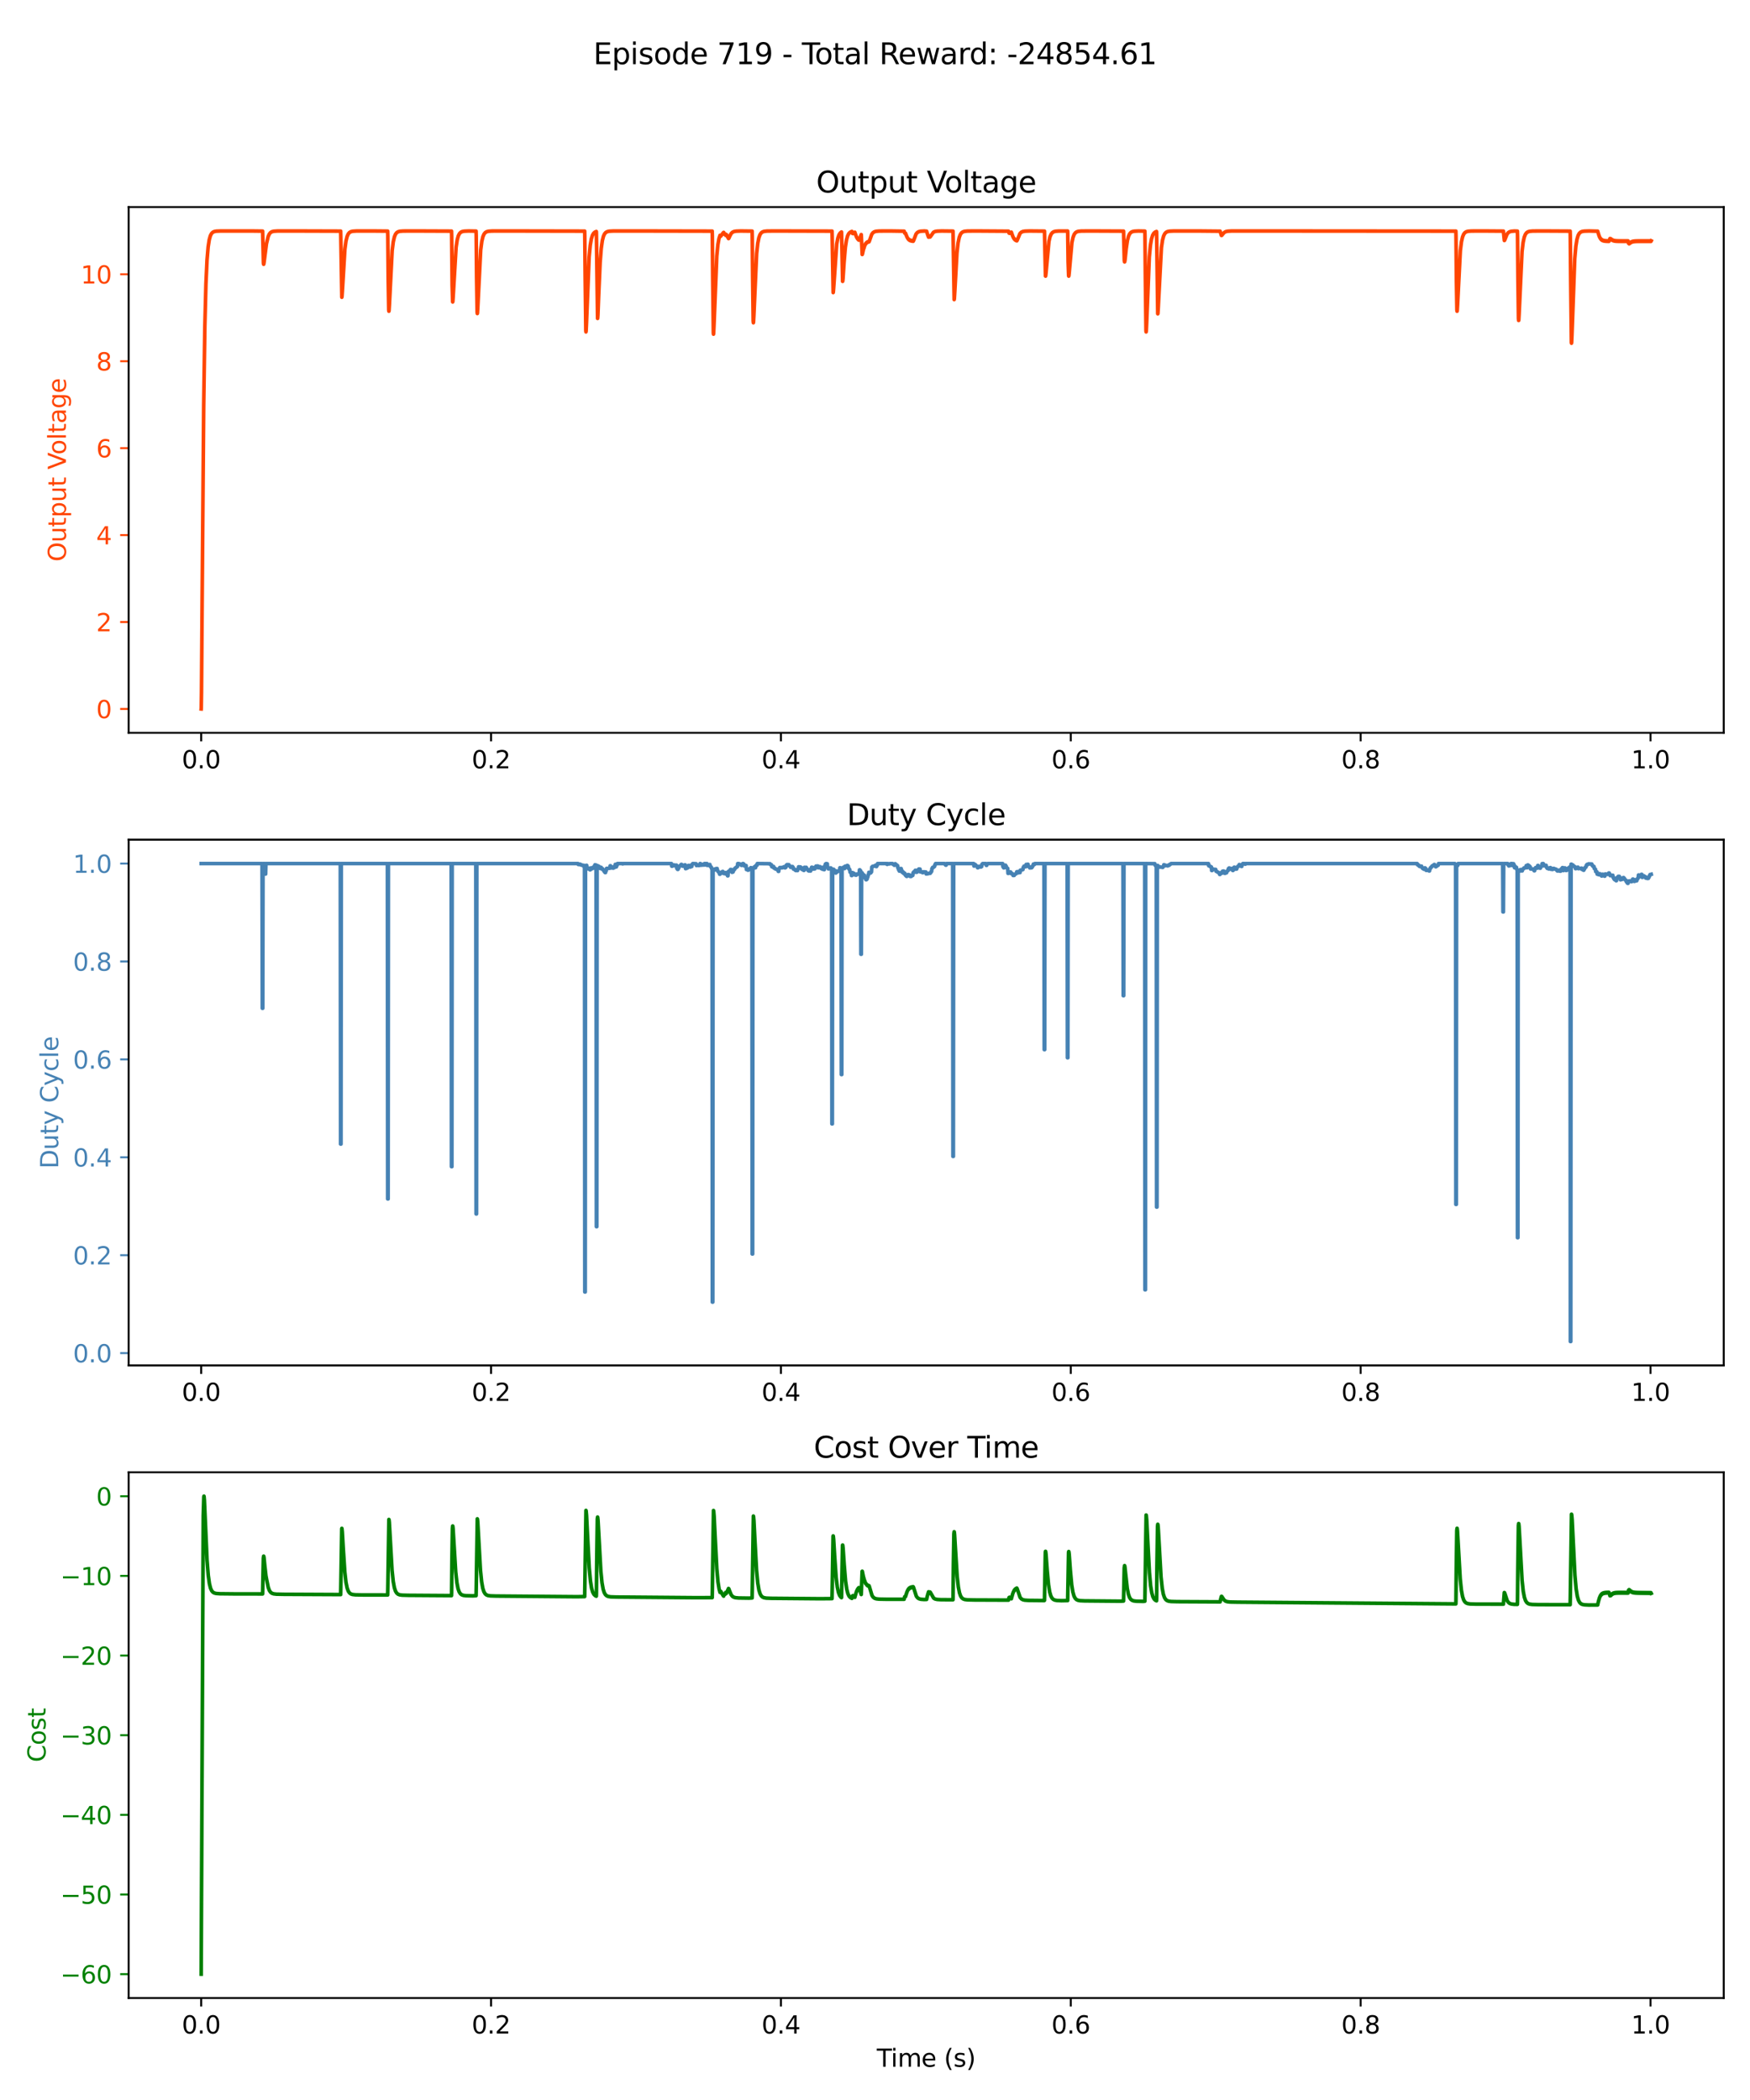 <?xml version="1.0" encoding="utf-8" standalone="no"?>
<!DOCTYPE svg PUBLIC "-//W3C//DTD SVG 1.1//EN"
  "http://www.w3.org/Graphics/SVG/1.1/DTD/svg11.dtd">
<svg xmlns:xlink="http://www.w3.org/1999/xlink" width="720pt" height="864pt" viewBox="0 0 720 864" xmlns="http://www.w3.org/2000/svg" version="1.1">
 <defs>
  <style type="text/css">*{stroke-linejoin: round; stroke-linecap: butt}</style>
 </defs>
 <g id="figure_1">
  <g id="patch_1">
   <path d="M 0 864 
L 720 864 
L 720 0 
L 0 0 
z
" style="fill: #ffffff"/>
  </g>
  <g id="axes_1">
   <g id="patch_2">
    <path d="M 52.94 301.507 
L 709.2 301.507 
L 709.2 85.2 
L 52.94 85.2 
z
" style="fill: #ffffff"/>
   </g>
   <g id="matplotlib.axis_1">
    <g id="xtick_1">
     <g id="line2d_1">
      <defs>
       <path id="m3a2d404961" d="M 0 0 
L 0 3.5 
" style="stroke: #000000; stroke-width: 0.8"/>
      </defs>
      <g>
       <use xlink:href="#m3a2d404961" x="82.77" y="301.507" style="stroke: #000000; stroke-width: 0.8"/>
      </g>
     </g>
     <g id="text_1">
      <!-- 0.0 -->
      <g transform="translate(74.818 316.105) scale(0.1 -0.1)">
       <defs>
        <path id="DejaVuSans-30" d="M 2034 4250 
Q 1547 4250 1301 3770 
Q 1056 3291 1056 2328 
Q 1056 1369 1301 889 
Q 1547 409 2034 409 
Q 2525 409 2770 889 
Q 3016 1369 3016 2328 
Q 3016 3291 2770 3770 
Q 2525 4250 2034 4250 
z
M 2034 4750 
Q 2819 4750 3233 4129 
Q 3647 3509 3647 2328 
Q 3647 1150 3233 529 
Q 2819 -91 2034 -91 
Q 1250 -91 836 529 
Q 422 1150 422 2328 
Q 422 3509 836 4129 
Q 1250 4750 2034 4750 
z
" transform="scale(0.016)"/>
        <path id="DejaVuSans-2e" d="M 684 794 
L 1344 794 
L 1344 0 
L 684 0 
L 684 794 
z
" transform="scale(0.016)"/>
       </defs>
       <use xlink:href="#DejaVuSans-30"/>
       <use xlink:href="#DejaVuSans-2e" x="63.623"/>
       <use xlink:href="#DejaVuSans-30" x="95.41"/>
      </g>
     </g>
    </g>
    <g id="xtick_2">
     <g id="line2d_2">
      <g>
       <use xlink:href="#m3a2d404961" x="202.032" y="301.507" style="stroke: #000000; stroke-width: 0.8"/>
      </g>
     </g>
     <g id="text_2">
      <!-- 0.2 -->
      <g transform="translate(194.08 316.105) scale(0.1 -0.1)">
       <defs>
        <path id="DejaVuSans-32" d="M 1228 531 
L 3431 531 
L 3431 0 
L 469 0 
L 469 531 
Q 828 903 1448 1529 
Q 2069 2156 2228 2338 
Q 2531 2678 2651 2914 
Q 2772 3150 2772 3378 
Q 2772 3750 2511 3984 
Q 2250 4219 1831 4219 
Q 1534 4219 1204 4116 
Q 875 4013 500 3803 
L 500 4441 
Q 881 4594 1212 4672 
Q 1544 4750 1819 4750 
Q 2544 4750 2975 4387 
Q 3406 4025 3406 3419 
Q 3406 3131 3298 2873 
Q 3191 2616 2906 2266 
Q 2828 2175 2409 1742 
Q 1991 1309 1228 531 
z
" transform="scale(0.016)"/>
       </defs>
       <use xlink:href="#DejaVuSans-30"/>
       <use xlink:href="#DejaVuSans-2e" x="63.623"/>
       <use xlink:href="#DejaVuSans-32" x="95.41"/>
      </g>
     </g>
    </g>
    <g id="xtick_3">
     <g id="line2d_3">
      <g>
       <use xlink:href="#m3a2d404961" x="321.293" y="301.507" style="stroke: #000000; stroke-width: 0.8"/>
      </g>
     </g>
     <g id="text_3">
      <!-- 0.4 -->
      <g transform="translate(313.342 316.105) scale(0.1 -0.1)">
       <defs>
        <path id="DejaVuSans-34" d="M 2419 4116 
L 825 1625 
L 2419 1625 
L 2419 4116 
z
M 2253 4666 
L 3047 4666 
L 3047 1625 
L 3713 1625 
L 3713 1100 
L 3047 1100 
L 3047 0 
L 2419 0 
L 2419 1100 
L 313 1100 
L 313 1709 
L 2253 4666 
z
" transform="scale(0.016)"/>
       </defs>
       <use xlink:href="#DejaVuSans-30"/>
       <use xlink:href="#DejaVuSans-2e" x="63.623"/>
       <use xlink:href="#DejaVuSans-34" x="95.41"/>
      </g>
     </g>
    </g>
    <g id="xtick_4">
     <g id="line2d_4">
      <g>
       <use xlink:href="#m3a2d404961" x="440.555" y="301.507" style="stroke: #000000; stroke-width: 0.8"/>
      </g>
     </g>
     <g id="text_4">
      <!-- 0.6 -->
      <g transform="translate(432.603 316.105) scale(0.1 -0.1)">
       <defs>
        <path id="DejaVuSans-36" d="M 2113 2584 
Q 1688 2584 1439 2293 
Q 1191 2003 1191 1497 
Q 1191 994 1439 701 
Q 1688 409 2113 409 
Q 2538 409 2786 701 
Q 3034 994 3034 1497 
Q 3034 2003 2786 2293 
Q 2538 2584 2113 2584 
z
M 3366 4563 
L 3366 3988 
Q 3128 4100 2886 4159 
Q 2644 4219 2406 4219 
Q 1781 4219 1451 3797 
Q 1122 3375 1075 2522 
Q 1259 2794 1537 2939 
Q 1816 3084 2150 3084 
Q 2853 3084 3261 2657 
Q 3669 2231 3669 1497 
Q 3669 778 3244 343 
Q 2819 -91 2113 -91 
Q 1303 -91 875 529 
Q 447 1150 447 2328 
Q 447 3434 972 4092 
Q 1497 4750 2381 4750 
Q 2619 4750 2861 4703 
Q 3103 4656 3366 4563 
z
" transform="scale(0.016)"/>
       </defs>
       <use xlink:href="#DejaVuSans-30"/>
       <use xlink:href="#DejaVuSans-2e" x="63.623"/>
       <use xlink:href="#DejaVuSans-36" x="95.41"/>
      </g>
     </g>
    </g>
    <g id="xtick_5">
     <g id="line2d_5">
      <g>
       <use xlink:href="#m3a2d404961" x="559.816" y="301.507" style="stroke: #000000; stroke-width: 0.8"/>
      </g>
     </g>
     <g id="text_5">
      <!-- 0.8 -->
      <g transform="translate(551.865 316.105) scale(0.1 -0.1)">
       <defs>
        <path id="DejaVuSans-38" d="M 2034 2216 
Q 1584 2216 1326 1975 
Q 1069 1734 1069 1313 
Q 1069 891 1326 650 
Q 1584 409 2034 409 
Q 2484 409 2743 651 
Q 3003 894 3003 1313 
Q 3003 1734 2745 1975 
Q 2488 2216 2034 2216 
z
M 1403 2484 
Q 997 2584 770 2862 
Q 544 3141 544 3541 
Q 544 4100 942 4425 
Q 1341 4750 2034 4750 
Q 2731 4750 3128 4425 
Q 3525 4100 3525 3541 
Q 3525 3141 3298 2862 
Q 3072 2584 2669 2484 
Q 3125 2378 3379 2068 
Q 3634 1759 3634 1313 
Q 3634 634 3220 271 
Q 2806 -91 2034 -91 
Q 1263 -91 848 271 
Q 434 634 434 1313 
Q 434 1759 690 2068 
Q 947 2378 1403 2484 
z
M 1172 3481 
Q 1172 3119 1398 2916 
Q 1625 2713 2034 2713 
Q 2441 2713 2670 2916 
Q 2900 3119 2900 3481 
Q 2900 3844 2670 4047 
Q 2441 4250 2034 4250 
Q 1625 4250 1398 4047 
Q 1172 3844 1172 3481 
z
" transform="scale(0.016)"/>
       </defs>
       <use xlink:href="#DejaVuSans-30"/>
       <use xlink:href="#DejaVuSans-2e" x="63.623"/>
       <use xlink:href="#DejaVuSans-38" x="95.41"/>
      </g>
     </g>
    </g>
    <g id="xtick_6">
     <g id="line2d_6">
      <g>
       <use xlink:href="#m3a2d404961" x="679.078" y="301.507" style="stroke: #000000; stroke-width: 0.8"/>
      </g>
     </g>
     <g id="text_6">
      <!-- 1.0 -->
      <g transform="translate(671.126 316.105) scale(0.1 -0.1)">
       <defs>
        <path id="DejaVuSans-31" d="M 794 531 
L 1825 531 
L 1825 4091 
L 703 3866 
L 703 4441 
L 1819 4666 
L 2450 4666 
L 2450 531 
L 3481 531 
L 3481 0 
L 794 0 
L 794 531 
z
" transform="scale(0.016)"/>
       </defs>
       <use xlink:href="#DejaVuSans-31"/>
       <use xlink:href="#DejaVuSans-2e" x="63.623"/>
       <use xlink:href="#DejaVuSans-30" x="95.41"/>
      </g>
     </g>
    </g>
   </g>
   <g id="matplotlib.axis_2">
    <g id="ytick_1">
     <g id="line2d_7">
      <defs>
       <path id="m126a8b8c62" d="M 0 0 
L -3.5 0 
" style="stroke: #ff4500; stroke-width: 0.8"/>
      </defs>
      <g>
       <use xlink:href="#m126a8b8c62" x="52.94" y="291.681" style="fill: #ff4500; stroke: #ff4500; stroke-width: 0.8"/>
      </g>
     </g>
     <g id="text_7">
      <!-- 0 -->
      <g style="fill: #ff4500" transform="translate(39.578 295.48) scale(0.1 -0.1)">
       <use xlink:href="#DejaVuSans-30"/>
      </g>
     </g>
    </g>
    <g id="ytick_2">
     <g id="line2d_8">
      <g>
       <use xlink:href="#m126a8b8c62" x="52.94" y="255.915" style="fill: #ff4500; stroke: #ff4500; stroke-width: 0.8"/>
      </g>
     </g>
     <g id="text_8">
      <!-- 2 -->
      <g style="fill: #ff4500" transform="translate(39.578 259.714) scale(0.1 -0.1)">
       <use xlink:href="#DejaVuSans-32"/>
      </g>
     </g>
    </g>
    <g id="ytick_3">
     <g id="line2d_9">
      <g>
       <use xlink:href="#m126a8b8c62" x="52.94" y="220.148" style="fill: #ff4500; stroke: #ff4500; stroke-width: 0.8"/>
      </g>
     </g>
     <g id="text_9">
      <!-- 4 -->
      <g style="fill: #ff4500" transform="translate(39.578 223.948) scale(0.1 -0.1)">
       <use xlink:href="#DejaVuSans-34"/>
      </g>
     </g>
    </g>
    <g id="ytick_4">
     <g id="line2d_10">
      <g>
       <use xlink:href="#m126a8b8c62" x="52.94" y="184.382" style="fill: #ff4500; stroke: #ff4500; stroke-width: 0.8"/>
      </g>
     </g>
     <g id="text_10">
      <!-- 6 -->
      <g style="fill: #ff4500" transform="translate(39.578 188.181) scale(0.1 -0.1)">
       <use xlink:href="#DejaVuSans-36"/>
      </g>
     </g>
    </g>
    <g id="ytick_5">
     <g id="line2d_11">
      <g>
       <use xlink:href="#m126a8b8c62" x="52.94" y="148.616" style="fill: #ff4500; stroke: #ff4500; stroke-width: 0.8"/>
      </g>
     </g>
     <g id="text_11">
      <!-- 8 -->
      <g style="fill: #ff4500" transform="translate(39.578 152.415) scale(0.1 -0.1)">
       <use xlink:href="#DejaVuSans-38"/>
      </g>
     </g>
    </g>
    <g id="ytick_6">
     <g id="line2d_12">
      <g>
       <use xlink:href="#m126a8b8c62" x="52.94" y="112.85" style="fill: #ff4500; stroke: #ff4500; stroke-width: 0.8"/>
      </g>
     </g>
     <g id="text_12">
      <!-- 10 -->
      <g style="fill: #ff4500" transform="translate(33.215 116.649) scale(0.1 -0.1)">
       <use xlink:href="#DejaVuSans-31"/>
       <use xlink:href="#DejaVuSans-30" x="63.623"/>
      </g>
     </g>
    </g>
    <g id="text_13">
     <!-- Output Voltage -->
     <g style="fill: #ff4500" transform="translate(27.135 231.067) rotate(-90) scale(0.1 -0.1)">
      <defs>
       <path id="DejaVuSans-4f" d="M 2522 4238 
Q 1834 4238 1429 3725 
Q 1025 3213 1025 2328 
Q 1025 1447 1429 934 
Q 1834 422 2522 422 
Q 3209 422 3611 934 
Q 4013 1447 4013 2328 
Q 4013 3213 3611 3725 
Q 3209 4238 2522 4238 
z
M 2522 4750 
Q 3503 4750 4090 4092 
Q 4678 3434 4678 2328 
Q 4678 1225 4090 567 
Q 3503 -91 2522 -91 
Q 1538 -91 948 565 
Q 359 1222 359 2328 
Q 359 3434 948 4092 
Q 1538 4750 2522 4750 
z
" transform="scale(0.016)"/>
       <path id="DejaVuSans-75" d="M 544 1381 
L 544 3500 
L 1119 3500 
L 1119 1403 
Q 1119 906 1312 657 
Q 1506 409 1894 409 
Q 2359 409 2629 706 
Q 2900 1003 2900 1516 
L 2900 3500 
L 3475 3500 
L 3475 0 
L 2900 0 
L 2900 538 
Q 2691 219 2414 64 
Q 2138 -91 1772 -91 
Q 1169 -91 856 284 
Q 544 659 544 1381 
z
M 1991 3584 
L 1991 3584 
z
" transform="scale(0.016)"/>
       <path id="DejaVuSans-74" d="M 1172 4494 
L 1172 3500 
L 2356 3500 
L 2356 3053 
L 1172 3053 
L 1172 1153 
Q 1172 725 1289 603 
Q 1406 481 1766 481 
L 2356 481 
L 2356 0 
L 1766 0 
Q 1100 0 847 248 
Q 594 497 594 1153 
L 594 3053 
L 172 3053 
L 172 3500 
L 594 3500 
L 594 4494 
L 1172 4494 
z
" transform="scale(0.016)"/>
       <path id="DejaVuSans-70" d="M 1159 525 
L 1159 -1331 
L 581 -1331 
L 581 3500 
L 1159 3500 
L 1159 2969 
Q 1341 3281 1617 3432 
Q 1894 3584 2278 3584 
Q 2916 3584 3314 3078 
Q 3713 2572 3713 1747 
Q 3713 922 3314 415 
Q 2916 -91 2278 -91 
Q 1894 -91 1617 61 
Q 1341 213 1159 525 
z
M 3116 1747 
Q 3116 2381 2855 2742 
Q 2594 3103 2138 3103 
Q 1681 3103 1420 2742 
Q 1159 2381 1159 1747 
Q 1159 1113 1420 752 
Q 1681 391 2138 391 
Q 2594 391 2855 752 
Q 3116 1113 3116 1747 
z
" transform="scale(0.016)"/>
       <path id="DejaVuSans-20" transform="scale(0.016)"/>
       <path id="DejaVuSans-56" d="M 1831 0 
L 50 4666 
L 709 4666 
L 2188 738 
L 3669 4666 
L 4325 4666 
L 2547 0 
L 1831 0 
z
" transform="scale(0.016)"/>
       <path id="DejaVuSans-6f" d="M 1959 3097 
Q 1497 3097 1228 2736 
Q 959 2375 959 1747 
Q 959 1119 1226 758 
Q 1494 397 1959 397 
Q 2419 397 2687 759 
Q 2956 1122 2956 1747 
Q 2956 2369 2687 2733 
Q 2419 3097 1959 3097 
z
M 1959 3584 
Q 2709 3584 3137 3096 
Q 3566 2609 3566 1747 
Q 3566 888 3137 398 
Q 2709 -91 1959 -91 
Q 1206 -91 779 398 
Q 353 888 353 1747 
Q 353 2609 779 3096 
Q 1206 3584 1959 3584 
z
" transform="scale(0.016)"/>
       <path id="DejaVuSans-6c" d="M 603 4863 
L 1178 4863 
L 1178 0 
L 603 0 
L 603 4863 
z
" transform="scale(0.016)"/>
       <path id="DejaVuSans-61" d="M 2194 1759 
Q 1497 1759 1228 1600 
Q 959 1441 959 1056 
Q 959 750 1161 570 
Q 1363 391 1709 391 
Q 2188 391 2477 730 
Q 2766 1069 2766 1631 
L 2766 1759 
L 2194 1759 
z
M 3341 1997 
L 3341 0 
L 2766 0 
L 2766 531 
Q 2569 213 2275 61 
Q 1981 -91 1556 -91 
Q 1019 -91 701 211 
Q 384 513 384 1019 
Q 384 1609 779 1909 
Q 1175 2209 1959 2209 
L 2766 2209 
L 2766 2266 
Q 2766 2663 2505 2880 
Q 2244 3097 1772 3097 
Q 1472 3097 1187 3025 
Q 903 2953 641 2809 
L 641 3341 
Q 956 3463 1253 3523 
Q 1550 3584 1831 3584 
Q 2591 3584 2966 3190 
Q 3341 2797 3341 1997 
z
" transform="scale(0.016)"/>
       <path id="DejaVuSans-67" d="M 2906 1791 
Q 2906 2416 2648 2759 
Q 2391 3103 1925 3103 
Q 1463 3103 1205 2759 
Q 947 2416 947 1791 
Q 947 1169 1205 825 
Q 1463 481 1925 481 
Q 2391 481 2648 825 
Q 2906 1169 2906 1791 
z
M 3481 434 
Q 3481 -459 3084 -895 
Q 2688 -1331 1869 -1331 
Q 1566 -1331 1297 -1286 
Q 1028 -1241 775 -1147 
L 775 -588 
Q 1028 -725 1275 -790 
Q 1522 -856 1778 -856 
Q 2344 -856 2625 -561 
Q 2906 -266 2906 331 
L 2906 616 
Q 2728 306 2450 153 
Q 2172 0 1784 0 
Q 1141 0 747 490 
Q 353 981 353 1791 
Q 353 2603 747 3093 
Q 1141 3584 1784 3584 
Q 2172 3584 2450 3431 
Q 2728 3278 2906 2969 
L 2906 3500 
L 3481 3500 
L 3481 434 
z
" transform="scale(0.016)"/>
       <path id="DejaVuSans-65" d="M 3597 1894 
L 3597 1613 
L 953 1613 
Q 991 1019 1311 708 
Q 1631 397 2203 397 
Q 2534 397 2845 478 
Q 3156 559 3463 722 
L 3463 178 
Q 3153 47 2828 -22 
Q 2503 -91 2169 -91 
Q 1331 -91 842 396 
Q 353 884 353 1716 
Q 353 2575 817 3079 
Q 1281 3584 2069 3584 
Q 2775 3584 3186 3129 
Q 3597 2675 3597 1894 
z
M 3022 2063 
Q 3016 2534 2758 2815 
Q 2500 3097 2075 3097 
Q 1594 3097 1305 2825 
Q 1016 2553 972 2059 
L 3022 2063 
z
" transform="scale(0.016)"/>
      </defs>
      <use xlink:href="#DejaVuSans-4f"/>
      <use xlink:href="#DejaVuSans-75" x="78.711"/>
      <use xlink:href="#DejaVuSans-74" x="142.09"/>
      <use xlink:href="#DejaVuSans-70" x="181.299"/>
      <use xlink:href="#DejaVuSans-75" x="244.775"/>
      <use xlink:href="#DejaVuSans-74" x="308.154"/>
      <use xlink:href="#DejaVuSans-20" x="347.363"/>
      <use xlink:href="#DejaVuSans-56" x="379.15"/>
      <use xlink:href="#DejaVuSans-6f" x="439.809"/>
      <use xlink:href="#DejaVuSans-6c" x="500.99"/>
      <use xlink:href="#DejaVuSans-74" x="528.773"/>
      <use xlink:href="#DejaVuSans-61" x="567.982"/>
      <use xlink:href="#DejaVuSans-67" x="629.262"/>
      <use xlink:href="#DejaVuSans-65" x="692.738"/>
     </g>
    </g>
   </g>
   <g id="line2d_13">
    <path d="M 82.77 291.675 
L 82.8 291.283 
L 82.895 285.047 
L 83.175 246.649 
L 83.808 166.771 
L 84.273 134.347 
L 84.726 116.74 
L 85.179 106.994 
L 85.632 101.62 
L 86.085 98.66 
L 86.545 97.014 
L 87.016 96.098 
L 87.523 95.579 
L 88.131 95.278 
L 89.013 95.109 
L 90.808 95.039 
L 103.277 95.032 
L 108.042 95.094 
L 108.095 97.116 
L 108.375 108.282 
L 108.477 108.734 
L 108.525 108.645 
L 108.662 107.765 
L 109.628 100.287 
L 110.325 97.354 
L 110.808 96.275 
L 111.303 95.681 
L 111.882 95.336 
L 112.675 95.139 
L 114.124 95.048 
L 120.23 95.032 
L 140.159 95.094 
L 140.212 97.116 
L 140.636 122.304 
L 140.701 122.03 
L 140.856 119.821 
L 141.894 102.518 
L 142.353 99.145 
L 142.812 97.282 
L 143.277 96.252 
L 143.772 95.668 
L 144.351 95.329 
L 145.15 95.136 
L 146.623 95.047 
L 153.063 95.032 
L 159.503 95.094 
L 159.557 97.116 
L 159.718 114.721 
L 159.932 127.514 
L 160.004 128.047 
L 160.057 127.799 
L 160.201 125.501 
L 161.345 103.134 
L 161.805 99.478 
L 162.264 97.464 
L 162.729 96.351 
L 163.218 95.725 
L 163.778 95.363 
L 164.536 95.154 
L 165.865 95.053 
L 170.618 95.032 
L 185.764 95.094 
L 185.818 97.116 
L 186.021 117.429 
L 186.223 124.161 
L 186.253 124.224 
L 186.301 124.033 
L 186.438 122.157 
L 187.643 101.746 
L 188.102 98.714 
L 188.561 97.046 
L 189.032 96.115 
L 189.539 95.588 
L 190.147 95.282 
L 191.024 95.111 
L 192.789 95.04 
L 195.872 95.094 
L 195.925 97.116 
L 196.08 114.064 
L 196.301 128.391 
L 196.379 128.998 
L 196.426 128.774 
L 196.563 126.587 
L 197.768 102.841 
L 198.227 99.315 
L 198.686 97.374 
L 199.151 96.302 
L 199.64 95.699 
L 200.207 95.349 
L 200.982 95.146 
L 202.371 95.05 
L 207.756 95.032 
L 240.547 95.094 
L 240.601 97.116 
L 240.756 114.123 
L 241.018 136.054 
L 241.078 136.551 
L 241.137 136.202 
L 241.287 133.097 
L 242.384 105.742 
L 242.843 100.912 
L 243.296 98.274 
L 243.755 96.804 
L 244.226 95.985 
L 244.745 95.513 
L 245.341 95.252 
L 245.371 95.663 
L 245.461 101.722 
L 245.854 130.999 
L 245.866 131.007 
L 245.896 130.907 
L 245.997 129.585 
L 246.307 121.61 
L 246.904 108.062 
L 247.369 102.171 
L 247.828 98.943 
L 248.287 97.17 
L 248.752 96.191 
L 249.253 95.632 
L 249.844 95.308 
L 250.678 95.124 
L 252.276 95.043 
L 260.601 95.032 
L 293.016 95.094 
L 293.07 97.116 
L 293.225 114.123 
L 293.493 137.017 
L 293.553 137.487 
L 293.607 137.172 
L 293.75 134.224 
L 294.901 105.375 
L 295.36 100.707 
L 295.813 98.16 
L 296.242 96.81 
L 296.248 96.817 
L 296.505 97.2 
L 296.552 97.166 
L 296.833 96.761 
L 297.536 95.784 
L 297.733 95.616 
L 297.751 95.693 
L 297.972 96.338 
L 298.15 96.351 
L 298.329 96.207 
L 298.359 96.344 
L 298.568 96.839 
L 298.729 96.785 
L 298.926 96.548 
L 298.961 96.7 
L 299.164 97.093 
L 299.248 97.195 
L 299.444 97.68 
L 299.552 97.789 
L 299.737 98.162 
L 299.868 98.025 
L 300.255 97.14 
L 300.828 96.08 
L 301.353 95.562 
L 301.973 95.267 
L 302.879 95.103 
L 304.769 95.038 
L 309.444 95.094 
L 309.498 97.116 
L 309.653 114.123 
L 309.886 132.065 
L 309.963 132.79 
L 310.017 132.505 
L 310.16 129.878 
L 311.305 104.297 
L 311.764 100.116 
L 312.217 97.835 
L 312.676 96.564 
L 313.154 95.85 
L 313.69 95.435 
L 314.382 95.194 
L 315.503 95.069 
L 318.538 95.033 
L 342.319 95.094 
L 342.373 97.116 
L 342.79 120.379 
L 342.838 120.238 
L 342.969 118.743 
L 344.245 100.413 
L 344.704 97.981 
L 345.163 96.645 
L 345.64 95.893 
L 346.171 95.46 
L 346.213 95.437 
L 346.225 95.493 
L 346.278 97.487 
L 346.672 115.762 
L 346.708 115.714 
L 346.72 115.669 
L 346.839 114.63 
L 347.28 107.884 
L 347.805 101.751 
L 348.27 98.704 
L 348.729 97.043 
L 349.2 96.114 
L 349.707 95.587 
L 350.315 95.281 
L 350.506 95.226 
L 350.524 95.312 
L 350.757 96.066 
L 350.953 96.115 
L 351.293 95.871 
L 351.699 95.558 
L 351.717 95.638 
L 351.943 96.306 
L 352.027 96.509 
L 352.236 97.117 
L 352.325 97.285 
L 352.522 97.765 
L 352.623 97.875 
L 352.808 98.24 
L 352.903 98.198 
L 352.927 98.318 
L 353.082 98.581 
L 353.1 98.574 
L 353.19 98.467 
L 353.225 98.602 
L 353.369 98.82 
L 353.392 98.807 
L 353.541 98.551 
L 354.335 96.51 
L 354.358 96.729 
L 354.74 104.713 
L 354.788 104.659 
L 354.919 104.089 
L 355.289 102.422 
L 355.307 102.425 
L 355.396 102.252 
L 355.885 100.682 
L 355.98 100.72 
L 356.112 100.4 
L 356.183 100.176 
L 356.261 100.278 
L 356.356 100.16 
L 356.475 99.827 
L 356.559 99.965 
L 356.654 99.885 
L 356.773 99.591 
L 356.851 99.75 
L 356.94 99.716 
L 356.952 99.698 
L 357.072 99.431 
L 357.137 99.591 
L 357.215 99.611 
L 357.25 99.572 
L 357.37 99.323 
L 357.435 99.492 
L 357.519 99.517 
L 357.555 99.478 
L 357.739 99.013 
L 358.658 96.41 
L 359.159 95.75 
L 359.719 95.376 
L 360.465 95.161 
L 361.753 95.056 
L 366.094 95.032 
L 371.991 95.123 
L 372.224 95.927 
L 372.427 96.006 
L 372.582 95.978 
L 372.593 96.053 
L 372.808 96.644 
L 372.898 96.827 
L 373.1 97.372 
L 373.196 97.517 
L 373.387 97.948 
L 373.494 98.036 
L 373.667 98.371 
L 373.673 98.37 
L 373.774 98.312 
L 373.798 98.427 
L 373.947 98.673 
L 373.971 98.662 
L 374.06 98.545 
L 374.102 98.698 
L 374.233 98.883 
L 374.263 98.866 
L 374.359 98.723 
L 374.406 98.885 
L 374.526 99.027 
L 374.561 99.003 
L 374.657 98.843 
L 374.704 98.998 
L 374.818 99.126 
L 374.853 99.101 
L 374.955 98.924 
L 375.009 99.091 
L 375.116 99.192 
L 375.152 99.164 
L 375.253 98.979 
L 375.307 99.142 
L 375.408 99.239 
L 375.45 99.206 
L 375.551 99.016 
L 375.605 99.177 
L 375.706 99.27 
L 375.748 99.235 
L 375.921 98.845 
L 376.911 96.247 
L 377.418 95.66 
L 378.002 95.323 
L 378.813 95.132 
L 380.322 95.046 
L 381.234 95.127 
L 381.467 95.93 
L 381.55 96.203 
L 381.765 96.864 
L 381.842 97.051 
L 382.045 97.585 
L 382.182 97.505 
L 382.409 97.114 
L 382.462 97.311 
L 382.641 97.529 
L 382.802 97.359 
L 384.055 95.574 
L 384.675 95.272 
L 385.575 95.106 
L 387.43 95.039 
L 392.093 95.094 
L 392.146 97.116 
L 392.576 123.265 
L 392.653 122.848 
L 392.838 119.814 
L 393.715 104.041 
L 394.18 99.955 
L 394.639 97.727 
L 395.098 96.505 
L 395.581 95.812 
L 396.124 95.414 
L 396.833 95.182 
L 398.008 95.064 
L 401.413 95.032 
L 414.925 95.123 
L 415.158 95.927 
L 415.361 96.006 
L 415.683 95.811 
L 416.1 95.518 
L 416.118 95.598 
L 416.345 96.276 
L 416.428 96.483 
L 416.637 97.097 
L 416.726 97.267 
L 416.923 97.751 
L 417.024 97.863 
L 417.209 98.23 
L 417.305 98.19 
L 417.328 98.31 
L 417.484 98.575 
L 417.501 98.568 
L 417.591 98.461 
L 417.627 98.597 
L 417.77 98.815 
L 417.794 98.802 
L 417.889 98.666 
L 417.931 98.813 
L 418.056 98.982 
L 418.086 98.965 
L 418.187 98.804 
L 418.235 98.962 
L 418.348 99.096 
L 418.384 99.072 
L 418.545 98.748 
L 419.636 96.083 
L 420.155 95.566 
L 420.775 95.268 
L 421.682 95.104 
L 423.566 95.038 
L 429.72 95.094 
L 429.773 97.116 
L 430.137 113.548 
L 430.173 113.602 
L 430.221 113.475 
L 430.358 112.27 
L 431.556 99.328 
L 432.016 97.388 
L 432.481 96.311 
L 432.97 95.704 
L 433.536 95.351 
L 434.311 95.147 
L 435.695 95.051 
L 439.255 95.053 
L 439.291 95.874 
L 439.452 107.819 
L 439.66 113.463 
L 439.714 113.602 
L 439.768 113.445 
L 439.917 112.055 
L 441.014 99.821 
L 441.473 97.661 
L 441.938 96.459 
L 442.421 95.788 
L 442.97 95.399 
L 443.691 95.174 
L 444.902 95.061 
L 448.593 95.032 
L 462.254 95.094 
L 462.308 97.116 
L 462.57 107.188 
L 462.684 107.759 
L 462.725 107.701 
L 462.851 107.02 
L 463.357 102.289 
L 463.864 98.882 
L 464.329 97.134 
L 464.801 96.165 
L 465.301 95.618 
L 465.898 95.299 
L 466.745 95.12 
L 468.39 95.042 
L 471.02 95.094 
L 471.074 97.116 
L 471.229 114.124 
L 471.491 136.054 
L 471.551 136.551 
L 471.61 136.202 
L 471.759 133.097 
L 472.857 105.742 
L 473.316 100.912 
L 473.769 98.274 
L 474.228 96.804 
L 474.699 95.985 
L 475.218 95.513 
L 475.826 95.248 
L 475.856 95.66 
L 475.946 101.719 
L 476.321 129.069 
L 476.345 129.107 
L 476.387 128.925 
L 476.512 127.05 
L 477.836 101.89 
L 478.295 98.789 
L 478.754 97.086 
L 479.219 96.146 
L 479.72 95.608 
L 480.316 95.295 
L 481.169 95.118 
L 482.845 95.042 
L 492.6 95.032 
L 501.986 95.123 
L 502.219 95.927 
L 502.302 96.2 
L 502.517 96.862 
L 502.678 96.841 
L 502.988 96.449 
L 503.668 95.662 
L 504.27 95.32 
L 505.087 95.131 
L 506.614 95.045 
L 513.799 95.032 
L 598.982 95.094 
L 599.035 97.116 
L 599.196 114.721 
L 599.411 127.514 
L 599.483 128.047 
L 599.536 127.799 
L 599.679 125.501 
L 600.824 103.134 
L 601.283 99.478 
L 601.743 97.464 
L 602.208 96.351 
L 602.697 95.725 
L 603.257 95.363 
L 604.015 95.154 
L 605.344 95.053 
L 610.097 95.032 
L 618.541 95.094 
L 618.934 98.952 
L 619.042 98.861 
L 619.292 98.214 
L 619.996 96.428 
L 620.497 95.761 
L 621.057 95.382 
L 621.796 95.164 
L 623.067 95.057 
L 624.301 95.099 
L 624.355 97.12 
L 624.51 114.127 
L 624.736 131.094 
L 624.814 131.847 
L 624.867 131.592 
L 625.005 129.204 
L 626.203 103.548 
L 626.662 99.703 
L 627.116 97.607 
L 627.581 96.428 
L 628.064 95.771 
L 628.618 95.388 
L 629.352 95.168 
L 630.598 95.058 
L 634.581 95.032 
L 646.007 95.094 
L 646.06 97.116 
L 646.215 114.123 
L 646.507 140.847 
L 646.555 141.208 
L 646.615 140.829 
L 646.758 137.57 
L 647.891 106.501 
L 648.35 101.326 
L 648.803 98.502 
L 649.262 96.929 
L 649.734 96.052 
L 650.246 95.551 
L 650.866 95.262 
L 651.785 95.101 
L 653.729 95.037 
L 657.324 95.123 
L 657.557 95.927 
L 657.641 96.2 
L 657.855 96.862 
L 657.933 97.049 
L 658.135 97.584 
L 658.231 97.715 
L 658.422 98.113 
L 658.511 98.088 
L 658.529 98.183 
L 658.696 98.493 
L 658.708 98.489 
L 658.803 98.402 
L 658.833 98.529 
L 658.976 98.76 
L 659 98.748 
L 659.096 98.618 
L 659.137 98.768 
L 659.263 98.944 
L 659.298 98.923 
L 659.394 98.772 
L 659.441 98.932 
L 659.555 99.07 
L 659.59 99.047 
L 659.692 98.876 
L 659.746 99.047 
L 659.853 99.154 
L 659.889 99.127 
L 659.99 98.947 
L 660.044 99.112 
L 660.145 99.213 
L 660.187 99.182 
L 660.288 98.994 
L 660.342 99.157 
L 660.443 99.252 
L 660.485 99.218 
L 660.586 99.026 
L 660.64 99.187 
L 660.741 99.278 
L 660.783 99.243 
L 660.884 99.048 
L 660.938 99.207 
L 661.039 99.296 
L 661.081 99.26 
L 661.183 99.063 
L 661.236 99.22 
L 661.338 99.308 
L 661.373 99.278 
L 661.481 99.073 
L 661.54 99.243 
L 661.636 99.316 
L 661.678 99.279 
L 661.779 99.079 
L 661.839 99.25 
L 661.934 99.321 
L 661.976 99.284 
L 662.155 98.866 
L 662.381 98.144 
L 662.453 98.312 
L 662.56 98.339 
L 662.59 98.311 
L 662.673 98.182 
L 662.715 98.333 
L 662.858 98.531 
L 662.882 98.519 
L 662.972 98.402 
L 663.013 98.557 
L 663.15 98.751 
L 663.174 98.739 
L 663.27 98.605 
L 663.311 98.754 
L 663.437 98.929 
L 663.472 98.908 
L 663.568 98.758 
L 663.616 98.918 
L 663.735 99.055 
L 663.765 99.034 
L 663.866 98.865 
L 663.92 99.036 
L 664.027 99.144 
L 664.063 99.118 
L 664.164 98.939 
L 664.218 99.105 
L 664.325 99.204 
L 664.361 99.175 
L 664.462 98.989 
L 664.516 99.151 
L 664.617 99.247 
L 664.659 99.214 
L 664.76 99.023 
L 664.814 99.183 
L 664.915 99.275 
L 664.957 99.24 
L 665.059 99.046 
L 665.112 99.204 
L 665.214 99.294 
L 665.255 99.258 
L 665.357 99.061 
L 665.41 99.219 
L 665.512 99.306 
L 665.548 99.277 
L 665.655 99.071 
L 665.715 99.242 
L 665.81 99.315 
L 665.852 99.278 
L 665.953 99.079 
L 666.013 99.249 
L 666.108 99.321 
L 666.15 99.283 
L 666.251 99.083 
L 666.311 99.253 
L 666.406 99.324 
L 666.448 99.287 
L 666.549 99.087 
L 666.609 99.256 
L 666.704 99.327 
L 666.746 99.289 
L 666.848 99.089 
L 666.907 99.258 
L 667.003 99.329 
L 667.044 99.291 
L 667.146 99.09 
L 667.205 99.26 
L 667.301 99.33 
L 667.342 99.292 
L 667.444 99.091 
L 667.503 99.261 
L 667.599 99.331 
L 667.641 99.293 
L 667.742 99.092 
L 667.802 99.261 
L 667.897 99.331 
L 667.939 99.293 
L 668.04 99.092 
L 668.1 99.262 
L 668.195 99.332 
L 668.237 99.294 
L 668.338 99.093 
L 668.398 99.262 
L 668.493 99.332 
L 668.535 99.294 
L 668.636 99.093 
L 668.696 99.262 
L 668.791 99.332 
L 668.833 99.294 
L 668.935 99.093 
L 668.994 99.262 
L 669.09 99.332 
L 669.131 99.294 
L 669.233 99.093 
L 669.292 99.262 
L 669.388 99.332 
L 669.43 99.294 
L 669.531 99.093 
L 669.591 99.262 
L 669.686 99.332 
L 669.728 99.294 
L 669.823 99.108 
L 669.847 99.256 
L 670.044 100.116 
L 670.181 100.222 
L 670.27 100.312 
L 670.312 100.272 
L 670.431 99.999 
L 670.515 100.155 
L 670.61 100.08 
L 670.73 99.779 
L 670.813 99.932 
L 670.908 99.863 
L 671.028 99.578 
L 671.099 99.735 
L 671.183 99.725 
L 671.207 99.692 
L 671.326 99.428 
L 671.391 99.589 
L 671.469 99.609 
L 671.505 99.571 
L 671.624 99.323 
L 671.69 99.492 
L 671.773 99.517 
L 671.809 99.478 
L 671.916 99.246 
L 671.982 99.415 
L 672.065 99.461 
L 672.107 99.421 
L 672.214 99.197 
L 672.28 99.37 
L 672.369 99.417 
L 672.405 99.383 
L 672.512 99.163 
L 672.572 99.327 
L 672.662 99.393 
L 672.703 99.356 
L 672.811 99.14 
L 672.87 99.306 
L 672.966 99.371 
L 673.001 99.339 
L 673.109 99.125 
L 673.168 99.292 
L 673.264 99.359 
L 673.3 99.327 
L 673.407 99.115 
L 673.467 99.282 
L 673.562 99.35 
L 673.604 99.311 
L 673.705 99.108 
L 673.765 99.276 
L 673.86 99.344 
L 673.902 99.306 
L 674.003 99.103 
L 674.063 99.272 
L 674.158 99.341 
L 674.2 99.302 
L 674.301 99.1 
L 674.361 99.269 
L 674.456 99.338 
L 674.498 99.3 
L 674.6 99.098 
L 674.659 99.267 
L 674.755 99.336 
L 674.796 99.298 
L 674.898 99.096 
L 674.957 99.265 
L 675.053 99.335 
L 675.094 99.297 
L 675.196 99.095 
L 675.255 99.264 
L 675.351 99.334 
L 675.393 99.296 
L 675.494 99.095 
L 675.554 99.264 
L 675.649 99.334 
L 675.691 99.296 
L 675.792 99.094 
L 675.852 99.263 
L 675.947 99.333 
L 675.989 99.295 
L 676.09 99.094 
L 676.15 99.263 
L 676.245 99.333 
L 676.287 99.295 
L 676.388 99.094 
L 676.448 99.263 
L 676.544 99.333 
L 676.585 99.295 
L 676.687 99.094 
L 676.746 99.263 
L 676.842 99.333 
L 676.883 99.295 
L 676.985 99.093 
L 677.044 99.263 
L 677.14 99.333 
L 677.182 99.295 
L 677.283 99.093 
L 677.343 99.263 
L 677.438 99.333 
L 677.48 99.295 
L 677.581 99.093 
L 677.641 99.263 
L 677.736 99.333 
L 677.778 99.295 
L 677.879 99.093 
L 677.939 99.263 
L 678.034 99.333 
L 678.076 99.295 
L 678.177 99.093 
L 678.237 99.263 
L 678.332 99.333 
L 678.374 99.295 
L 678.476 99.093 
L 678.535 99.263 
L 678.631 99.333 
L 678.672 99.295 
L 678.774 99.093 
L 678.833 99.263 
L 678.929 99.333 
L 678.97 99.295 
L 679.072 99.093 
L 679.131 99.263 
L 679.227 99.333 
L 679.269 99.295 
L 679.37 99.093 
L 679.37 99.093 
" clip-path="url(#p38c56f19b1)" style="fill: none; stroke: #ff4500; stroke-width: 1.5; stroke-linecap: square"/>
   </g>
   <g id="patch_3">
    <path d="M 52.94 301.507 
L 52.94 85.2 
" style="fill: none; stroke: #000000; stroke-width: 0.8; stroke-linejoin: miter; stroke-linecap: square"/>
   </g>
   <g id="patch_4">
    <path d="M 709.2 301.507 
L 709.2 85.2 
" style="fill: none; stroke: #000000; stroke-width: 0.8; stroke-linejoin: miter; stroke-linecap: square"/>
   </g>
   <g id="patch_5">
    <path d="M 52.94 301.507 
L 709.2 301.507 
" style="fill: none; stroke: #000000; stroke-width: 0.8; stroke-linejoin: miter; stroke-linecap: square"/>
   </g>
   <g id="patch_6">
    <path d="M 52.94 85.2 
L 709.2 85.2 
" style="fill: none; stroke: #000000; stroke-width: 0.8; stroke-linejoin: miter; stroke-linecap: square"/>
   </g>
   <g id="text_14">
    <!-- Output Voltage -->
    <g transform="translate(335.814 79.2) scale(0.12 -0.12)">
     <use xlink:href="#DejaVuSans-4f"/>
     <use xlink:href="#DejaVuSans-75" x="78.711"/>
     <use xlink:href="#DejaVuSans-74" x="142.09"/>
     <use xlink:href="#DejaVuSans-70" x="181.299"/>
     <use xlink:href="#DejaVuSans-75" x="244.775"/>
     <use xlink:href="#DejaVuSans-74" x="308.154"/>
     <use xlink:href="#DejaVuSans-20" x="347.363"/>
     <use xlink:href="#DejaVuSans-56" x="379.15"/>
     <use xlink:href="#DejaVuSans-6f" x="439.809"/>
     <use xlink:href="#DejaVuSans-6c" x="500.99"/>
     <use xlink:href="#DejaVuSans-74" x="528.773"/>
     <use xlink:href="#DejaVuSans-61" x="567.982"/>
     <use xlink:href="#DejaVuSans-67" x="629.262"/>
     <use xlink:href="#DejaVuSans-65" x="692.738"/>
    </g>
   </g>
  </g>
  <g id="axes_2">
   <g id="patch_7">
    <path d="M 52.94 561.773 
L 709.2 561.773 
L 709.2 345.467 
L 52.94 345.467 
z
" style="fill: #ffffff"/>
   </g>
   <g id="matplotlib.axis_3">
    <g id="xtick_7">
     <g id="line2d_14">
      <g>
       <use xlink:href="#m3a2d404961" x="82.77" y="561.773" style="stroke: #000000; stroke-width: 0.8"/>
      </g>
     </g>
     <g id="text_15">
      <!-- 0.0 -->
      <g transform="translate(74.818 576.372) scale(0.1 -0.1)">
       <use xlink:href="#DejaVuSans-30"/>
       <use xlink:href="#DejaVuSans-2e" x="63.623"/>
       <use xlink:href="#DejaVuSans-30" x="95.41"/>
      </g>
     </g>
    </g>
    <g id="xtick_8">
     <g id="line2d_15">
      <g>
       <use xlink:href="#m3a2d404961" x="202.032" y="561.773" style="stroke: #000000; stroke-width: 0.8"/>
      </g>
     </g>
     <g id="text_16">
      <!-- 0.2 -->
      <g transform="translate(194.08 576.372) scale(0.1 -0.1)">
       <use xlink:href="#DejaVuSans-30"/>
       <use xlink:href="#DejaVuSans-2e" x="63.623"/>
       <use xlink:href="#DejaVuSans-32" x="95.41"/>
      </g>
     </g>
    </g>
    <g id="xtick_9">
     <g id="line2d_16">
      <g>
       <use xlink:href="#m3a2d404961" x="321.293" y="561.773" style="stroke: #000000; stroke-width: 0.8"/>
      </g>
     </g>
     <g id="text_17">
      <!-- 0.4 -->
      <g transform="translate(313.342 576.372) scale(0.1 -0.1)">
       <use xlink:href="#DejaVuSans-30"/>
       <use xlink:href="#DejaVuSans-2e" x="63.623"/>
       <use xlink:href="#DejaVuSans-34" x="95.41"/>
      </g>
     </g>
    </g>
    <g id="xtick_10">
     <g id="line2d_17">
      <g>
       <use xlink:href="#m3a2d404961" x="440.555" y="561.773" style="stroke: #000000; stroke-width: 0.8"/>
      </g>
     </g>
     <g id="text_18">
      <!-- 0.6 -->
      <g transform="translate(432.603 576.372) scale(0.1 -0.1)">
       <use xlink:href="#DejaVuSans-30"/>
       <use xlink:href="#DejaVuSans-2e" x="63.623"/>
       <use xlink:href="#DejaVuSans-36" x="95.41"/>
      </g>
     </g>
    </g>
    <g id="xtick_11">
     <g id="line2d_18">
      <g>
       <use xlink:href="#m3a2d404961" x="559.816" y="561.773" style="stroke: #000000; stroke-width: 0.8"/>
      </g>
     </g>
     <g id="text_19">
      <!-- 0.8 -->
      <g transform="translate(551.865 576.372) scale(0.1 -0.1)">
       <use xlink:href="#DejaVuSans-30"/>
       <use xlink:href="#DejaVuSans-2e" x="63.623"/>
       <use xlink:href="#DejaVuSans-38" x="95.41"/>
      </g>
     </g>
    </g>
    <g id="xtick_12">
     <g id="line2d_19">
      <g>
       <use xlink:href="#m3a2d404961" x="679.078" y="561.773" style="stroke: #000000; stroke-width: 0.8"/>
      </g>
     </g>
     <g id="text_20">
      <!-- 1.0 -->
      <g transform="translate(671.126 576.372) scale(0.1 -0.1)">
       <use xlink:href="#DejaVuSans-31"/>
       <use xlink:href="#DejaVuSans-2e" x="63.623"/>
       <use xlink:href="#DejaVuSans-30" x="95.41"/>
      </g>
     </g>
    </g>
   </g>
   <g id="matplotlib.axis_4">
    <g id="ytick_7">
     <g id="line2d_20">
      <defs>
       <path id="m7cdc79f833" d="M 0 0 
L -3.5 0 
" style="stroke: #4682b4; stroke-width: 0.8"/>
      </defs>
      <g>
       <use xlink:href="#m7cdc79f833" x="52.94" y="556.707" style="fill: #4682b4; stroke: #4682b4; stroke-width: 0.8"/>
      </g>
     </g>
     <g id="text_21">
      <!-- 0.0 -->
      <g style="fill: #4682b4" transform="translate(30.037 560.506) scale(0.1 -0.1)">
       <use xlink:href="#DejaVuSans-30"/>
       <use xlink:href="#DejaVuSans-2e" x="63.623"/>
       <use xlink:href="#DejaVuSans-30" x="95.41"/>
      </g>
     </g>
    </g>
    <g id="ytick_8">
     <g id="line2d_21">
      <g>
       <use xlink:href="#m7cdc79f833" x="52.94" y="516.425" style="fill: #4682b4; stroke: #4682b4; stroke-width: 0.8"/>
      </g>
     </g>
     <g id="text_22">
      <!-- 0.2 -->
      <g style="fill: #4682b4" transform="translate(30.037 520.225) scale(0.1 -0.1)">
       <use xlink:href="#DejaVuSans-30"/>
       <use xlink:href="#DejaVuSans-2e" x="63.623"/>
       <use xlink:href="#DejaVuSans-32" x="95.41"/>
      </g>
     </g>
    </g>
    <g id="ytick_9">
     <g id="line2d_22">
      <g>
       <use xlink:href="#m7cdc79f833" x="52.94" y="476.144" style="fill: #4682b4; stroke: #4682b4; stroke-width: 0.8"/>
      </g>
     </g>
     <g id="text_23">
      <!-- 0.4 -->
      <g style="fill: #4682b4" transform="translate(30.037 479.943) scale(0.1 -0.1)">
       <use xlink:href="#DejaVuSans-30"/>
       <use xlink:href="#DejaVuSans-2e" x="63.623"/>
       <use xlink:href="#DejaVuSans-34" x="95.41"/>
      </g>
     </g>
    </g>
    <g id="ytick_10">
     <g id="line2d_23">
      <g>
       <use xlink:href="#m7cdc79f833" x="52.94" y="435.862" style="fill: #4682b4; stroke: #4682b4; stroke-width: 0.8"/>
      </g>
     </g>
     <g id="text_24">
      <!-- 0.6 -->
      <g style="fill: #4682b4" transform="translate(30.037 439.661) scale(0.1 -0.1)">
       <use xlink:href="#DejaVuSans-30"/>
       <use xlink:href="#DejaVuSans-2e" x="63.623"/>
       <use xlink:href="#DejaVuSans-36" x="95.41"/>
      </g>
     </g>
    </g>
    <g id="ytick_11">
     <g id="line2d_24">
      <g>
       <use xlink:href="#m7cdc79f833" x="52.94" y="395.58" style="fill: #4682b4; stroke: #4682b4; stroke-width: 0.8"/>
      </g>
     </g>
     <g id="text_25">
      <!-- 0.8 -->
      <g style="fill: #4682b4" transform="translate(30.037 399.38) scale(0.1 -0.1)">
       <use xlink:href="#DejaVuSans-30"/>
       <use xlink:href="#DejaVuSans-2e" x="63.623"/>
       <use xlink:href="#DejaVuSans-38" x="95.41"/>
      </g>
     </g>
    </g>
    <g id="ytick_12">
     <g id="line2d_25">
      <g>
       <use xlink:href="#m7cdc79f833" x="52.94" y="355.299" style="fill: #4682b4; stroke: #4682b4; stroke-width: 0.8"/>
      </g>
     </g>
     <g id="text_26">
      <!-- 1.0 -->
      <g style="fill: #4682b4" transform="translate(30.037 359.098) scale(0.1 -0.1)">
       <use xlink:href="#DejaVuSans-31"/>
       <use xlink:href="#DejaVuSans-2e" x="63.623"/>
       <use xlink:href="#DejaVuSans-30" x="95.41"/>
      </g>
     </g>
    </g>
    <g id="text_27">
     <!-- Duty Cycle -->
     <g style="fill: #4682b4" transform="translate(23.957 480.813) rotate(-90) scale(0.1 -0.1)">
      <defs>
       <path id="DejaVuSans-44" d="M 1259 4147 
L 1259 519 
L 2022 519 
Q 2988 519 3436 956 
Q 3884 1394 3884 2338 
Q 3884 3275 3436 3711 
Q 2988 4147 2022 4147 
L 1259 4147 
z
M 628 4666 
L 1925 4666 
Q 3281 4666 3915 4102 
Q 4550 3538 4550 2338 
Q 4550 1131 3912 565 
Q 3275 0 1925 0 
L 628 0 
L 628 4666 
z
" transform="scale(0.016)"/>
       <path id="DejaVuSans-79" d="M 2059 -325 
Q 1816 -950 1584 -1140 
Q 1353 -1331 966 -1331 
L 506 -1331 
L 506 -850 
L 844 -850 
Q 1081 -850 1212 -737 
Q 1344 -625 1503 -206 
L 1606 56 
L 191 3500 
L 800 3500 
L 1894 763 
L 2988 3500 
L 3597 3500 
L 2059 -325 
z
" transform="scale(0.016)"/>
       <path id="DejaVuSans-43" d="M 4122 4306 
L 4122 3641 
Q 3803 3938 3442 4084 
Q 3081 4231 2675 4231 
Q 1875 4231 1450 3742 
Q 1025 3253 1025 2328 
Q 1025 1406 1450 917 
Q 1875 428 2675 428 
Q 3081 428 3442 575 
Q 3803 722 4122 1019 
L 4122 359 
Q 3791 134 3420 21 
Q 3050 -91 2638 -91 
Q 1578 -91 968 557 
Q 359 1206 359 2328 
Q 359 3453 968 4101 
Q 1578 4750 2638 4750 
Q 3056 4750 3426 4639 
Q 3797 4528 4122 4306 
z
" transform="scale(0.016)"/>
       <path id="DejaVuSans-63" d="M 3122 3366 
L 3122 2828 
Q 2878 2963 2633 3030 
Q 2388 3097 2138 3097 
Q 1578 3097 1268 2742 
Q 959 2388 959 1747 
Q 959 1106 1268 751 
Q 1578 397 2138 397 
Q 2388 397 2633 464 
Q 2878 531 3122 666 
L 3122 134 
Q 2881 22 2623 -34 
Q 2366 -91 2075 -91 
Q 1284 -91 818 406 
Q 353 903 353 1747 
Q 353 2603 823 3093 
Q 1294 3584 2113 3584 
Q 2378 3584 2631 3529 
Q 2884 3475 3122 3366 
z
" transform="scale(0.016)"/>
      </defs>
      <use xlink:href="#DejaVuSans-44"/>
      <use xlink:href="#DejaVuSans-75" x="77.002"/>
      <use xlink:href="#DejaVuSans-74" x="140.381"/>
      <use xlink:href="#DejaVuSans-79" x="179.59"/>
      <use xlink:href="#DejaVuSans-20" x="238.77"/>
      <use xlink:href="#DejaVuSans-43" x="270.557"/>
      <use xlink:href="#DejaVuSans-79" x="340.381"/>
      <use xlink:href="#DejaVuSans-63" x="399.561"/>
      <use xlink:href="#DejaVuSans-6c" x="454.541"/>
      <use xlink:href="#DejaVuSans-65" x="482.324"/>
     </g>
    </g>
   </g>
   <g id="line2d_26">
    <path d="M 82.77 355.299 
L 107.809 355.299 
L 107.922 414.833 
L 108.107 414.833 
L 108.22 355.299 
L 109.002 355.299 
L 109.115 359.602 
L 109.3 359.602 
L 109.413 355.299 
L 140.01 355.299 
L 140.123 470.697 
L 140.308 470.697 
L 140.421 355.299 
L 159.39 355.299 
L 159.503 493.276 
L 159.688 493.276 
L 159.801 355.299 
L 185.627 355.299 
L 185.74 479.992 
L 185.925 479.992 
L 186.039 355.299 
L 195.764 355.299 
L 195.878 499.443 
L 196.063 499.443 
L 196.176 355.299 
L 237.804 355.299 
L 237.917 355.672 
L 238.4 355.679 
L 238.514 355.53 
L 238.699 355.53 
L 238.812 355.808 
L 239.295 355.797 
L 239.408 356.013 
L 240.189 356.014 
L 240.303 356.652 
L 240.487 356.652 
L 240.601 531.555 
L 240.786 531.555 
L 240.899 356.162 
L 241.084 356.162 
L 241.197 356.027 
L 241.382 356.027 
L 241.495 357.265 
L 241.68 357.265 
L 241.793 357.458 
L 241.978 357.458 
L 242.092 357.194 
L 242.276 357.194 
L 242.39 357.604 
L 242.575 357.604 
L 242.688 357.877 
L 242.873 357.877 
L 242.986 357.095 
L 243.171 357.095 
L 243.284 357.476 
L 243.469 357.476 
L 243.582 357.318 
L 243.767 357.318 
L 243.88 356.881 
L 244.065 356.881 
L 244.179 357.174 
L 244.363 357.174 
L 244.477 356.348 
L 244.662 356.348 
L 244.775 355.801 
L 245.258 355.899 
L 245.371 504.676 
L 245.556 504.676 
L 245.669 356.153 
L 245.854 356.153 
L 245.968 356.304 
L 246.152 356.304 
L 246.266 356.45 
L 246.451 356.45 
L 246.564 357.028 
L 246.749 357.028 
L 246.862 357.283 
L 247.047 357.283 
L 247.16 356.847 
L 247.345 356.847 
L 247.458 357.489 
L 247.941 357.42 
L 248.055 357.802 
L 248.239 357.802 
L 248.353 358.221 
L 248.538 358.221 
L 248.651 358.662 
L 248.836 358.662 
L 248.949 359.007 
L 249.134 359.007 
L 249.247 358.255 
L 249.432 358.255 
L 249.545 357.286 
L 250.923 357.216 
L 251.036 356.212 
L 251.221 356.212 
L 251.334 356.621 
L 251.519 356.621 
L 251.632 357.096 
L 252.414 357.166 
L 252.527 356.591 
L 252.712 356.591 
L 252.825 356.853 
L 253.01 356.853 
L 253.123 355.624 
L 253.308 355.624 
L 253.421 356.658 
L 253.606 356.658 
L 253.72 355.993 
L 253.904 355.993 
L 254.018 355.299 
L 255.991 355.299 
L 256.105 355.416 
L 256.29 355.416 
L 256.403 355.299 
L 276.266 355.299 
L 276.379 356.381 
L 276.564 356.381 
L 276.677 355.881 
L 276.862 355.881 
L 276.976 356.184 
L 277.16 356.184 
L 277.274 355.881 
L 277.459 355.881 
L 277.572 356.208 
L 278.055 356.172 
L 278.168 355.944 
L 278.353 355.944 
L 278.466 357.316 
L 278.651 357.316 
L 278.764 357.698 
L 278.949 357.698 
L 279.063 357.186 
L 279.247 357.186 
L 279.361 356.427 
L 279.844 356.325 
L 279.957 355.973 
L 280.142 355.973 
L 280.255 355.645 
L 280.44 355.645 
L 280.553 356.106 
L 280.738 356.106 
L 280.852 356.362 
L 281.036 356.362 
L 281.15 355.983 
L 281.335 355.983 
L 281.448 356.364 
L 281.633 356.364 
L 281.746 355.84 
L 281.931 355.84 
L 282.044 357.382 
L 282.229 357.382 
L 282.342 356.547 
L 282.527 356.547 
L 282.64 357.135 
L 282.825 357.135 
L 282.939 356.432 
L 283.123 356.432 
L 283.237 356.065 
L 283.72 356.077 
L 283.833 356.745 
L 284.018 356.745 
L 284.131 356.173 
L 284.316 356.173 
L 284.429 356.517 
L 284.614 356.517 
L 284.728 355.601 
L 284.912 355.601 
L 285.026 355.299 
L 286.403 355.365 
L 286.516 356.092 
L 286.701 356.092 
L 286.815 355.876 
L 287.298 355.951 
L 287.411 356.099 
L 287.894 356.05 
L 288.007 355.299 
L 288.192 355.299 
L 288.305 355.537 
L 288.49 355.537 
L 288.604 355.967 
L 288.788 355.967 
L 288.902 355.629 
L 289.087 355.629 
L 289.2 355.747 
L 289.385 355.747 
L 289.498 355.901 
L 289.683 355.901 
L 289.796 355.299 
L 290.279 355.299 
L 290.392 355.89 
L 290.577 355.89 
L 290.691 355.299 
L 290.875 355.299 
L 290.989 356.047 
L 291.174 356.047 
L 291.287 355.799 
L 291.77 355.719 
L 291.883 355.674 
L 292.068 355.674 
L 292.181 356.424 
L 292.366 356.424 
L 292.48 356.767 
L 292.664 356.767 
L 292.778 357.401 
L 292.963 357.401 
L 293.076 535.724 
L 293.261 535.724 
L 293.374 357.827 
L 293.559 357.827 
L 293.672 358.049 
L 293.857 358.049 
L 293.97 357.554 
L 294.155 357.554 
L 294.268 357.814 
L 294.453 357.814 
L 294.567 357.375 
L 295.05 357.331 
L 295.163 358.233 
L 295.348 358.233 
L 295.461 358.662 
L 295.646 358.662 
L 295.759 358.931 
L 295.944 358.931 
L 296.057 359.684 
L 296.242 359.684 
L 296.356 359.276 
L 296.54 359.276 
L 296.654 358.92 
L 296.839 358.92 
L 296.952 358.752 
L 297.137 358.752 
L 297.25 358.551 
L 297.435 358.551 
L 297.548 359.344 
L 297.733 359.344 
L 297.846 359.134 
L 298.031 359.134 
L 298.144 359.462 
L 298.329 359.462 
L 298.443 359.011 
L 298.627 359.011 
L 298.741 359.626 
L 298.926 359.626 
L 299.039 359.74 
L 299.224 359.74 
L 299.337 360.339 
L 299.522 360.339 
L 299.635 358.577 
L 299.82 358.577 
L 299.933 358.351 
L 300.416 358.419 
L 300.53 357.726 
L 301.013 357.76 
L 301.126 358.885 
L 301.311 358.885 
L 301.424 358.761 
L 301.609 358.761 
L 301.722 358.112 
L 301.907 358.112 
L 302.02 357.744 
L 302.205 357.744 
L 302.319 357.263 
L 302.503 357.263 
L 302.617 357.031 
L 302.802 357.031 
L 302.915 356.783 
L 303.1 356.783 
L 303.213 356.561 
L 303.398 356.561 
L 303.511 355.299 
L 303.994 355.299 
L 304.108 355.527 
L 304.591 355.464 
L 304.704 355.786 
L 304.889 355.786 
L 305.002 356.039 
L 305.187 356.039 
L 305.3 355.623 
L 305.485 355.623 
L 305.598 355.299 
L 305.783 355.299 
L 305.896 355.506 
L 306.081 355.506 
L 306.195 356.252 
L 306.678 356.233 
L 306.791 356.115 
L 306.976 356.115 
L 307.089 357.752 
L 307.274 357.752 
L 307.387 357.587 
L 307.572 357.587 
L 307.685 358.016 
L 307.87 358.016 
L 307.984 357.828 
L 308.168 357.828 
L 308.282 357.478 
L 308.765 357.462 
L 308.878 356.982 
L 309.361 357.065 
L 309.474 515.922 
L 309.659 515.922 
L 309.772 357.409 
L 309.957 357.409 
L 310.071 357.2 
L 310.255 357.2 
L 310.369 356.618 
L 310.554 356.618 
L 310.667 357.015 
L 310.852 357.015 
L 310.965 356.119 
L 311.448 356.045 
L 311.561 355.299 
L 316.815 355.354 
L 316.928 355.698 
L 317.411 355.796 
L 317.524 356.604 
L 317.709 356.604 
L 317.823 356.722 
L 318.007 356.722 
L 318.121 356.503 
L 318.306 356.503 
L 318.419 357.157 
L 318.902 357.229 
L 319.015 357.518 
L 319.2 357.518 
L 319.313 357.635 
L 319.796 357.648 
L 319.91 357.941 
L 320.095 357.941 
L 320.208 358.512 
L 320.393 358.512 
L 320.506 357.364 
L 320.691 357.364 
L 320.804 356.934 
L 320.989 356.934 
L 321.102 357.058 
L 321.287 357.058 
L 321.4 356.918 
L 321.585 356.918 
L 321.699 357.047 
L 321.883 357.047 
L 321.997 356.909 
L 322.182 356.909 
L 322.295 356.718 
L 322.48 356.718 
L 322.593 356.588 
L 322.778 356.588 
L 322.891 357.052 
L 323.076 357.052 
L 323.189 356.826 
L 323.374 356.826 
L 323.488 355.983 
L 323.672 355.983 
L 323.786 355.72 
L 323.971 355.72 
L 324.084 356.028 
L 324.269 356.028 
L 324.382 355.749 
L 324.567 355.749 
L 324.68 356.217 
L 324.865 356.217 
L 324.978 356.39 
L 325.163 356.39 
L 325.276 356.859 
L 325.461 356.859 
L 325.575 356.576 
L 326.058 356.512 
L 326.171 356.881 
L 326.356 356.881 
L 326.469 357.582 
L 326.952 357.645 
L 327.065 357.919 
L 327.25 357.919 
L 327.364 358.161 
L 327.548 358.161 
L 327.662 357.817 
L 327.847 357.817 
L 327.96 358.172 
L 328.145 358.172 
L 328.258 357.522 
L 328.443 357.522 
L 328.556 356.633 
L 328.741 356.633 
L 328.854 357.071 
L 329.039 357.071 
L 329.152 356.68 
L 329.337 356.68 
L 329.451 356.903 
L 329.635 356.903 
L 329.749 357.554 
L 329.934 357.554 
L 330.047 357.766 
L 330.232 357.766 
L 330.345 357.468 
L 330.53 357.468 
L 330.643 358.095 
L 330.828 358.095 
L 330.941 356.85 
L 331.126 356.85 
L 331.24 357.161 
L 331.424 357.161 
L 331.538 356.854 
L 331.723 356.854 
L 331.836 357.327 
L 332.021 357.327 
L 332.134 357.683 
L 332.319 357.683 
L 332.432 358.152 
L 332.617 358.152 
L 332.73 358.342 
L 332.915 358.342 
L 333.028 358.08 
L 333.213 358.08 
L 333.327 358.356 
L 333.511 358.356 
L 333.625 357.447 
L 333.81 357.447 
L 333.923 356.813 
L 334.108 356.813 
L 334.221 357.569 
L 334.406 357.569 
L 334.519 356.944 
L 334.704 356.944 
L 334.817 357.541 
L 335.3 357.459 
L 335.414 356.808 
L 335.599 356.808 
L 335.712 356.337 
L 335.897 356.337 
L 336.01 356.553 
L 336.195 356.553 
L 336.308 356.295 
L 336.493 356.295 
L 336.606 357.029 
L 336.791 357.029 
L 336.904 356.615 
L 337.387 356.554 
L 337.501 356.827 
L 337.686 356.827 
L 337.799 357.342 
L 337.984 357.342 
L 338.097 356.882 
L 338.282 356.882 
L 338.395 357.642 
L 338.878 357.67 
L 338.992 357.782 
L 339.176 357.782 
L 339.29 356.284 
L 339.475 356.284 
L 339.588 355.492 
L 339.773 355.492 
L 339.886 355.299 
L 340.369 355.373 
L 340.482 356.851 
L 340.667 356.851 
L 340.78 357.478 
L 340.965 357.478 
L 341.079 357.271 
L 341.263 357.271 
L 341.377 357.414 
L 341.562 357.414 
L 341.675 357.092 
L 341.86 357.092 
L 341.973 357.768 
L 342.158 357.768 
L 342.271 462.395 
L 342.456 462.395 
L 342.569 357.588 
L 343.052 357.667 
L 343.166 358.295 
L 343.649 358.215 
L 343.762 359.166 
L 343.947 359.166 
L 344.06 358.347 
L 344.245 358.347 
L 344.358 358.696 
L 344.543 358.696 
L 344.656 358.498 
L 345.139 358.402 
L 345.253 358.081 
L 345.438 358.081 
L 345.551 357.018 
L 345.736 357.018 
L 345.849 357.476 
L 346.034 357.476 
L 346.147 442.102 
L 346.332 442.102 
L 346.445 357.199 
L 346.63 357.199 
L 346.744 356.981 
L 346.928 356.981 
L 347.042 356.789 
L 347.227 356.789 
L 347.34 357.345 
L 347.525 357.345 
L 347.638 356.418 
L 348.121 356.329 
L 348.234 356.851 
L 348.419 356.851 
L 348.532 356.088 
L 348.717 356.088 
L 348.831 356.388 
L 349.015 356.388 
L 349.129 357.348 
L 349.314 357.348 
L 349.427 357.746 
L 349.612 357.746 
L 349.725 358.821 
L 349.91 358.821 
L 350.023 359.157 
L 350.208 359.157 
L 350.321 360.227 
L 350.506 360.227 
L 350.62 359.021 
L 350.804 359.021 
L 350.918 359.267 
L 351.401 359.321 
L 351.514 359.685 
L 351.699 359.685 
L 351.812 360.023 
L 352.295 360.074 
L 352.408 359.629 
L 352.593 359.629 
L 352.707 359.754 
L 353.19 359.65 
L 353.303 359.298 
L 353.488 359.298 
L 353.601 357.892 
L 353.786 357.892 
L 353.899 358.264 
L 354.084 358.264 
L 354.197 392.608 
L 354.382 392.608 
L 354.496 359.067 
L 354.68 359.067 
L 354.794 359.535 
L 354.979 359.535 
L 355.092 360.145 
L 355.575 360.048 
L 355.688 361.051 
L 355.873 361.051 
L 355.986 361.402 
L 356.171 361.402 
L 356.284 361.961 
L 356.469 361.961 
L 356.583 361.669 
L 356.767 361.669 
L 356.881 360.816 
L 357.066 360.816 
L 357.179 359.888 
L 357.364 359.888 
L 357.477 358.899 
L 357.662 358.899 
L 357.775 359.119 
L 358.258 359.15 
L 358.372 358.768 
L 358.556 358.768 
L 358.67 356.751 
L 358.855 356.751 
L 358.968 356.452 
L 359.451 356.401 
L 359.564 356.307 
L 360.047 356.358 
L 360.16 355.998 
L 360.345 355.998 
L 360.459 356.531 
L 360.643 356.531 
L 360.757 356.031 
L 360.942 356.031 
L 361.055 355.299 
L 364.818 355.299 
L 364.931 355.619 
L 365.116 355.619 
L 365.229 355.299 
L 365.712 355.397 
L 365.825 355.435 
L 366.01 355.435 
L 366.124 355.299 
L 367.203 355.299 
L 367.316 355.569 
L 367.799 355.662 
L 367.912 356.001 
L 368.097 356.001 
L 368.211 355.377 
L 368.395 355.377 
L 368.509 355.673 
L 368.694 355.673 
L 368.807 355.887 
L 368.992 355.887 
L 369.105 356.126 
L 369.29 356.126 
L 369.403 357.078 
L 369.588 357.078 
L 369.701 357.845 
L 369.886 357.845 
L 370 358.398 
L 370.184 358.398 
L 370.298 357.814 
L 370.483 357.814 
L 370.596 357.355 
L 370.781 357.355 
L 370.894 358.138 
L 371.079 358.138 
L 371.192 358.923 
L 371.377 358.923 
L 371.49 358.79 
L 371.675 358.79 
L 371.788 359.373 
L 372.271 359.292 
L 372.385 359.952 
L 372.57 359.952 
L 372.683 360.305 
L 372.868 360.305 
L 372.981 360.571 
L 373.166 360.571 
L 373.279 360.042 
L 373.464 360.042 
L 373.577 359.806 
L 374.06 359.901 
L 374.174 360.08 
L 374.359 360.08 
L 374.472 360.604 
L 374.955 360.572 
L 375.068 360.099 
L 375.551 360.177 
L 375.664 359.076 
L 375.849 359.076 
L 375.963 358.693 
L 376.147 358.693 
L 376.261 358.515 
L 376.446 358.515 
L 376.559 358.069 
L 376.744 358.069 
L 376.857 358.887 
L 377.34 358.826 
L 377.453 358.466 
L 377.638 358.466 
L 377.752 357.794 
L 377.936 357.794 
L 378.05 357.517 
L 378.533 357.575 
L 378.646 358.737 
L 379.427 358.734 
L 379.54 359.044 
L 379.725 359.044 
L 379.839 358.691 
L 380.322 358.695 
L 380.435 358.803 
L 380.918 358.739 
L 381.031 359.554 
L 381.812 359.483 
L 381.926 359.32 
L 382.707 359.32 
L 382.82 358.979 
L 383.005 358.979 
L 383.118 358.526 
L 383.303 358.526 
L 383.416 357.338 
L 383.601 357.338 
L 383.715 356.849 
L 384.198 356.772 
L 384.311 356.522 
L 384.496 356.522 
L 384.609 355.815 
L 384.794 355.815 
L 384.907 355.299 
L 388.67 355.299 
L 388.783 355.612 
L 388.968 355.612 
L 389.081 355.953 
L 389.266 355.953 
L 389.38 355.299 
L 391.95 355.299 
L 392.063 475.784 
L 392.248 475.784 
L 392.361 355.299 
L 400.596 355.299 
L 400.709 356.31 
L 400.894 356.31 
L 401.008 355.635 
L 401.192 355.635 
L 401.306 355.899 
L 401.491 355.899 
L 401.604 356.257 
L 401.789 356.257 
L 401.902 356.463 
L 402.087 356.463 
L 402.2 357.022 
L 402.385 357.022 
L 402.498 356.479 
L 402.981 356.463 
L 403.095 356.679 
L 403.578 356.73 
L 403.691 356.554 
L 403.876 356.554 
L 403.989 355.585 
L 404.174 355.585 
L 404.287 355.299 
L 405.665 355.299 
L 405.778 356.034 
L 405.963 356.034 
L 406.076 355.539 
L 406.261 355.539 
L 406.374 355.299 
L 412.522 355.299 
L 412.636 356.601 
L 412.82 356.601 
L 412.934 357.055 
L 413.119 357.055 
L 413.232 356.268 
L 413.417 356.268 
L 413.53 355.961 
L 413.715 355.961 
L 413.828 356.428 
L 414.013 356.428 
L 414.126 357.042 
L 414.311 357.042 
L 414.424 357.279 
L 414.609 357.279 
L 414.723 359.338 
L 414.907 359.338 
L 415.021 358.758 
L 415.206 358.758 
L 415.319 359.072 
L 415.504 359.072 
L 415.617 358.746 
L 415.802 358.746 
L 415.915 359.39 
L 416.398 359.335 
L 416.512 359.723 
L 416.696 359.723 
L 416.81 360.198 
L 417.293 360.176 
L 417.406 359.674 
L 417.889 359.604 
L 418.002 359.405 
L 418.187 359.405 
L 418.3 358.677 
L 418.783 358.594 
L 418.897 359.092 
L 419.082 359.092 
L 419.195 358.954 
L 419.678 359.006 
L 419.791 358 
L 420.572 357.892 
L 420.686 357.763 
L 420.871 357.763 
L 420.984 356.863 
L 421.169 356.863 
L 421.282 356.375 
L 421.467 356.375 
L 421.58 356.623 
L 422.063 356.6 
L 422.176 355.655 
L 422.361 355.655 
L 422.475 355.878 
L 422.659 355.878 
L 422.773 355.578 
L 422.958 355.578 
L 423.071 356.488 
L 423.256 356.488 
L 423.369 356.61 
L 423.554 356.61 
L 423.667 357.078 
L 423.852 357.078 
L 423.965 356.768 
L 424.15 356.768 
L 424.264 357.032 
L 424.448 357.032 
L 424.562 356.706 
L 424.747 356.706 
L 424.86 356.173 
L 425.045 356.173 
L 425.158 355.492 
L 425.343 355.492 
L 425.456 355.663 
L 425.641 355.663 
L 425.754 355.299 
L 429.517 355.299 
L 429.63 431.838 
L 429.815 431.838 
L 429.928 355.299 
L 439.058 355.299 
L 439.171 435.185 
L 439.356 435.185 
L 439.469 355.299 
L 462.016 355.299 
L 462.129 409.655 
L 462.314 409.655 
L 462.427 355.299 
L 470.96 355.299 
L 471.074 530.655 
L 471.259 530.655 
L 471.372 355.299 
L 475.135 355.344 
L 475.248 355.975 
L 475.433 355.975 
L 475.546 356.373 
L 475.731 356.373 
L 475.844 496.627 
L 476.029 496.627 
L 476.142 356.077 
L 476.327 356.077 
L 476.44 356.891 
L 476.923 356.78 
L 477.037 356.612 
L 477.222 356.612 
L 477.335 356.743 
L 478.116 356.802 
L 478.229 356.876 
L 478.414 356.876 
L 478.528 356.47 
L 478.712 356.47 
L 478.826 355.786 
L 479.011 355.786 
L 479.124 356.207 
L 479.309 356.207 
L 479.422 355.99 
L 479.607 355.99 
L 479.72 356.129 
L 480.203 356.17 
L 480.316 356.241 
L 480.501 356.241 
L 480.615 355.949 
L 481.098 355.993 
L 481.211 355.642 
L 481.396 355.642 
L 481.509 355.514 
L 481.694 355.514 
L 481.807 355.299 
L 496.602 355.299 
L 496.715 355.434 
L 496.9 355.434 
L 497.013 355.299 
L 497.198 355.299 
L 497.311 356.242 
L 497.794 356.281 
L 497.908 356.567 
L 498.391 356.672 
L 498.504 358.15 
L 498.689 358.15 
L 498.802 357.465 
L 498.987 357.465 
L 499.1 357.673 
L 500.18 357.695 
L 500.293 358.451 
L 500.478 358.451 
L 500.591 358.599 
L 500.776 358.599 
L 500.889 358.818 
L 501.074 358.818 
L 501.187 358.958 
L 501.372 358.958 
L 501.485 359.16 
L 501.67 359.16 
L 501.784 359.774 
L 501.968 359.774 
L 502.082 359.437 
L 502.267 359.437 
L 502.38 359.026 
L 502.565 359.026 
L 502.678 359.229 
L 502.863 359.229 
L 502.976 358.433 
L 503.459 358.361 
L 503.572 358.555 
L 503.757 358.555 
L 503.871 359.321 
L 504.056 359.321 
L 504.169 359.035 
L 504.652 359.095 
L 504.765 358.445 
L 504.95 358.445 
L 505.063 358.249 
L 505.248 358.249 
L 505.361 357.423 
L 505.546 357.423 
L 505.66 357.112 
L 505.844 357.112 
L 505.958 357.291 
L 506.143 357.291 
L 506.256 357.641 
L 506.739 357.665 
L 506.852 357.303 
L 507.037 357.303 
L 507.15 358.133 
L 507.335 358.133 
L 507.448 357.783 
L 507.633 357.783 
L 507.747 356.798 
L 507.932 356.798 
L 508.045 357.328 
L 508.23 357.328 
L 508.343 357.597 
L 508.826 357.533 
L 508.939 356.808 
L 509.124 356.808 
L 509.237 356.436 
L 509.422 356.436 
L 509.536 356.323 
L 509.72 356.323 
L 509.834 355.707 
L 510.019 355.707 
L 510.132 356.182 
L 510.317 356.182 
L 510.43 356.33 
L 510.615 356.33 
L 510.728 356.475 
L 510.913 356.475 
L 511.026 355.682 
L 511.211 355.682 
L 511.324 355.299 
L 512.106 355.299 
L 512.219 355.539 
L 512.404 355.539 
L 512.517 355.299 
L 583.066 355.299 
L 583.18 355.808 
L 583.663 355.867 
L 583.776 356.272 
L 583.961 356.272 
L 584.074 356.503 
L 584.259 356.503 
L 584.372 356.349 
L 584.855 356.347 
L 584.969 356.871 
L 585.153 356.871 
L 585.267 357.279 
L 585.452 357.279 
L 585.565 357.463 
L 585.75 357.463 
L 585.863 357.647 
L 586.048 357.647 
L 586.161 357.072 
L 586.346 357.072 
L 586.459 357.361 
L 586.644 357.361 
L 586.757 358.098 
L 587.837 358.039 
L 587.95 358.342 
L 588.135 358.342 
L 588.248 357.481 
L 588.433 357.481 
L 588.546 356.987 
L 588.731 356.987 
L 588.845 356.709 
L 589.029 356.709 
L 589.143 356.33 
L 589.328 356.33 
L 589.441 356.111 
L 589.924 356.021 
L 590.037 355.682 
L 590.222 355.682 
L 590.335 356.183 
L 590.52 356.183 
L 590.633 356.605 
L 590.818 356.605 
L 590.932 356.399 
L 591.116 356.399 
L 591.23 356.147 
L 591.415 356.147 
L 591.528 356.002 
L 591.713 356.002 
L 591.826 355.299 
L 598.57 355.299 
L 598.684 355.663 
L 598.868 355.663 
L 598.982 495.525 
L 599.167 495.525 
L 599.28 356.372 
L 599.465 356.372 
L 599.578 356.07 
L 599.763 356.07 
L 599.876 355.299 
L 618.248 355.299 
L 618.362 375.189 
L 618.547 375.189 
L 618.66 355.299 
L 620.336 355.299 
L 620.449 355.855 
L 620.634 355.855 
L 620.747 356.268 
L 621.23 356.168 
L 621.343 355.503 
L 621.528 355.503 
L 621.641 355.299 
L 622.124 355.299 
L 622.238 356.121 
L 622.423 356.121 
L 622.536 355.353 
L 622.721 355.353 
L 622.834 355.901 
L 623.019 355.901 
L 623.132 357.035 
L 623.317 357.035 
L 623.43 356.658 
L 623.615 356.658 
L 623.729 356.828 
L 623.913 356.828 
L 624.027 357.693 
L 624.212 357.693 
L 624.325 509.215 
L 624.51 509.215 
L 624.623 358.674 
L 624.808 358.674 
L 624.921 358.454 
L 625.106 358.454 
L 625.219 358.284 
L 625.404 358.284 
L 625.517 357.768 
L 625.702 357.768 
L 625.816 358.312 
L 626.299 358.307 
L 626.412 357.595 
L 626.597 357.595 
L 626.71 357.43 
L 626.895 357.43 
L 627.008 357.079 
L 627.789 357.017 
L 627.903 356.167 
L 628.088 356.167 
L 628.201 357.007 
L 628.386 357.007 
L 628.499 355.871 
L 628.684 355.871 
L 628.797 356.068 
L 628.982 356.068 
L 629.095 356.323 
L 629.28 356.323 
L 629.393 356.642 
L 629.578 356.642 
L 629.692 357.518 
L 630.771 357.52 
L 630.884 357.849 
L 631.069 357.849 
L 631.182 358.262 
L 631.367 358.262 
L 631.481 357.469 
L 631.665 357.469 
L 631.779 356.949 
L 632.262 356.96 
L 632.375 357.18 
L 632.56 357.18 
L 632.673 356.089 
L 632.858 356.089 
L 632.971 356.707 
L 633.454 356.633 
L 633.568 357.196 
L 633.752 357.196 
L 633.866 356.655 
L 634.051 356.655 
L 634.164 356.373 
L 634.349 356.373 
L 634.462 355.328 
L 634.945 355.299 
L 635.058 356.225 
L 635.243 356.225 
L 635.357 355.932 
L 635.541 355.932 
L 635.655 356.189 
L 635.84 356.189 
L 635.953 356.016 
L 636.138 356.016 
L 636.251 356.847 
L 636.436 356.847 
L 636.549 357.269 
L 636.734 357.269 
L 636.847 357.113 
L 637.032 357.113 
L 637.145 357.507 
L 637.33 357.507 
L 637.444 357.155 
L 637.628 357.155 
L 637.742 356.968 
L 637.927 356.968 
L 638.04 357.635 
L 638.821 357.729 
L 638.934 357.298 
L 639.417 357.31 
L 639.531 357.53 
L 640.014 357.549 
L 640.127 357.659 
L 640.312 357.659 
L 640.425 358.032 
L 640.61 358.032 
L 640.723 358.339 
L 640.908 358.339 
L 641.021 358.054 
L 641.504 358.004 
L 641.618 358.4 
L 642.101 358.425 
L 642.214 357.664 
L 642.399 357.664 
L 642.512 357.327 
L 642.697 357.327 
L 642.81 356.972 
L 642.995 356.972 
L 643.109 358.169 
L 643.293 358.169 
L 643.407 357.65 
L 643.592 357.65 
L 643.705 357.079 
L 643.89 357.079 
L 644.003 357.968 
L 644.188 357.968 
L 644.301 358.145 
L 644.486 358.145 
L 644.599 357.98 
L 644.784 357.98 
L 644.897 357.796 
L 645.082 357.796 
L 645.196 357.128 
L 645.679 357.225 
L 645.792 356.721 
L 645.977 356.721 
L 646.09 551.941 
L 646.275 551.941 
L 646.388 355.555 
L 646.573 355.555 
L 646.686 356.136 
L 646.871 356.136 
L 646.985 355.882 
L 647.169 355.882 
L 647.283 356.441 
L 647.766 356.434 
L 647.879 356.667 
L 648.064 356.667 
L 648.177 357.394 
L 648.362 357.394 
L 648.475 357.087 
L 648.66 357.087 
L 648.773 357.25 
L 648.958 357.25 
L 649.072 356.788 
L 649.256 356.788 
L 649.37 357.387 
L 649.555 357.387 
L 649.668 357.242 
L 650.151 357.342 
L 650.264 357.374 
L 650.449 357.374 
L 650.562 357.18 
L 650.747 357.18 
L 650.861 357.717 
L 651.344 357.767 
L 651.457 358.031 
L 651.642 358.031 
L 651.755 357.509 
L 651.94 357.509 
L 652.053 356.984 
L 652.238 356.984 
L 652.351 356.731 
L 652.536 356.731 
L 652.649 356.024 
L 652.834 356.024 
L 652.948 355.646 
L 653.431 355.632 
L 653.544 355.408 
L 654.921 355.479 
L 655.035 356.004 
L 655.22 356.004 
L 655.333 356.394 
L 655.816 356.49 
L 655.929 357.342 
L 656.114 357.342 
L 656.227 357.611 
L 656.412 357.611 
L 656.525 358.619 
L 657.008 358.673 
L 657.122 359.675 
L 657.307 359.675 
L 657.42 359.44 
L 657.605 359.44 
L 657.718 359.883 
L 657.903 359.883 
L 658.016 359.453 
L 658.201 359.453 
L 658.314 359.801 
L 658.499 359.801 
L 658.613 360.12 
L 658.797 360.12 
L 658.911 360.403 
L 659.096 360.403 
L 659.209 359.676 
L 659.692 359.739 
L 659.805 360.117 
L 659.99 360.117 
L 660.103 360.476 
L 660.288 360.476 
L 660.401 359.595 
L 661.183 359.654 
L 661.296 359.748 
L 661.481 359.748 
L 661.594 359.527 
L 661.779 359.527 
L 661.892 359.171 
L 662.077 359.171 
L 662.19 359.652 
L 662.375 359.652 
L 662.489 360.276 
L 663.27 360.204 
L 663.383 360.104 
L 663.568 360.104 
L 663.681 361.007 
L 663.866 361.007 
L 663.979 361.577 
L 664.164 361.577 
L 664.277 361.934 
L 664.76 361.96 
L 664.874 362.35 
L 665.059 362.35 
L 665.172 361.129 
L 665.357 361.129 
L 665.47 360.96 
L 665.655 360.96 
L 665.768 360.566 
L 666.251 360.56 
L 666.365 361.183 
L 666.549 361.183 
L 666.663 361.977 
L 666.848 361.977 
L 666.961 361.851 
L 667.444 361.804 
L 667.557 361.187 
L 667.742 361.187 
L 667.855 361.07 
L 668.04 361.07 
L 668.153 361.402 
L 668.338 361.402 
L 668.452 361.867 
L 668.636 361.867 
L 668.75 362.098 
L 668.935 362.098 
L 669.048 362.654 
L 669.233 362.654 
L 669.346 363.088 
L 669.531 363.088 
L 669.644 363.439 
L 669.829 363.439 
L 669.942 362.491 
L 670.724 362.41 
L 670.837 362.667 
L 671.32 362.727 
L 671.433 362.271 
L 671.618 362.271 
L 671.731 361.683 
L 671.916 361.683 
L 672.029 362.533 
L 672.512 362.63 
L 672.626 361.957 
L 672.811 361.957 
L 672.924 362.118 
L 673.109 362.118 
L 673.222 362.38 
L 673.407 362.38 
L 673.52 361.722 
L 673.705 361.722 
L 673.818 361.297 
L 674.003 361.297 
L 674.117 359.999 
L 674.301 359.999 
L 674.415 360.171 
L 674.6 360.171 
L 674.713 360.492 
L 674.898 360.492 
L 675.011 360.663 
L 675.196 360.663 
L 675.309 359.731 
L 675.494 359.731 
L 675.607 360.963 
L 675.792 360.963 
L 675.905 360.607 
L 676.09 360.607 
L 676.204 360.337 
L 676.388 360.337 
L 676.502 360.789 
L 676.985 360.7 
L 677.098 361.26 
L 677.283 361.26 
L 677.396 361.064 
L 677.581 361.064 
L 677.694 361.419 
L 678.177 361.395 
L 678.291 360.923 
L 678.476 360.923 
L 678.589 360.297 
L 678.774 360.297 
L 678.887 359.808 
L 679.37 359.703 
L 679.37 359.703 
" clip-path="url(#p22dc0feba6)" style="fill: none; stroke: #4682b4; stroke-width: 1.5; stroke-linecap: square"/>
   </g>
   <g id="patch_8">
    <path d="M 52.94 561.773 
L 52.94 345.467 
" style="fill: none; stroke: #000000; stroke-width: 0.8; stroke-linejoin: miter; stroke-linecap: square"/>
   </g>
   <g id="patch_9">
    <path d="M 709.2 561.773 
L 709.2 345.467 
" style="fill: none; stroke: #000000; stroke-width: 0.8; stroke-linejoin: miter; stroke-linecap: square"/>
   </g>
   <g id="patch_10">
    <path d="M 52.94 561.773 
L 709.2 561.773 
" style="fill: none; stroke: #000000; stroke-width: 0.8; stroke-linejoin: miter; stroke-linecap: square"/>
   </g>
   <g id="patch_11">
    <path d="M 52.94 345.467 
L 709.2 345.467 
" style="fill: none; stroke: #000000; stroke-width: 0.8; stroke-linejoin: miter; stroke-linecap: square"/>
   </g>
   <g id="text_28">
    <!-- Duty Cycle -->
    <g transform="translate(348.438 339.467) scale(0.12 -0.12)">
     <use xlink:href="#DejaVuSans-44"/>
     <use xlink:href="#DejaVuSans-75" x="77.002"/>
     <use xlink:href="#DejaVuSans-74" x="140.381"/>
     <use xlink:href="#DejaVuSans-79" x="179.59"/>
     <use xlink:href="#DejaVuSans-20" x="238.77"/>
     <use xlink:href="#DejaVuSans-43" x="270.557"/>
     <use xlink:href="#DejaVuSans-79" x="340.381"/>
     <use xlink:href="#DejaVuSans-63" x="399.561"/>
     <use xlink:href="#DejaVuSans-6c" x="454.541"/>
     <use xlink:href="#DejaVuSans-65" x="482.324"/>
    </g>
   </g>
  </g>
  <g id="axes_3">
   <g id="patch_12">
    <path d="M 52.94 822.04 
L 709.2 822.04 
L 709.2 605.733 
L 52.94 605.733 
z
" style="fill: #ffffff"/>
   </g>
   <g id="matplotlib.axis_5">
    <g id="xtick_13">
     <g id="line2d_27">
      <g>
       <use xlink:href="#m3a2d404961" x="82.77" y="822.04" style="stroke: #000000; stroke-width: 0.8"/>
      </g>
     </g>
     <g id="text_29">
      <!-- 0.0 -->
      <g transform="translate(74.818 836.638) scale(0.1 -0.1)">
       <use xlink:href="#DejaVuSans-30"/>
       <use xlink:href="#DejaVuSans-2e" x="63.623"/>
       <use xlink:href="#DejaVuSans-30" x="95.41"/>
      </g>
     </g>
    </g>
    <g id="xtick_14">
     <g id="line2d_28">
      <g>
       <use xlink:href="#m3a2d404961" x="202.032" y="822.04" style="stroke: #000000; stroke-width: 0.8"/>
      </g>
     </g>
     <g id="text_30">
      <!-- 0.2 -->
      <g transform="translate(194.08 836.638) scale(0.1 -0.1)">
       <use xlink:href="#DejaVuSans-30"/>
       <use xlink:href="#DejaVuSans-2e" x="63.623"/>
       <use xlink:href="#DejaVuSans-32" x="95.41"/>
      </g>
     </g>
    </g>
    <g id="xtick_15">
     <g id="line2d_29">
      <g>
       <use xlink:href="#m3a2d404961" x="321.293" y="822.04" style="stroke: #000000; stroke-width: 0.8"/>
      </g>
     </g>
     <g id="text_31">
      <!-- 0.4 -->
      <g transform="translate(313.342 836.638) scale(0.1 -0.1)">
       <use xlink:href="#DejaVuSans-30"/>
       <use xlink:href="#DejaVuSans-2e" x="63.623"/>
       <use xlink:href="#DejaVuSans-34" x="95.41"/>
      </g>
     </g>
    </g>
    <g id="xtick_16">
     <g id="line2d_30">
      <g>
       <use xlink:href="#m3a2d404961" x="440.555" y="822.04" style="stroke: #000000; stroke-width: 0.8"/>
      </g>
     </g>
     <g id="text_32">
      <!-- 0.6 -->
      <g transform="translate(432.603 836.638) scale(0.1 -0.1)">
       <use xlink:href="#DejaVuSans-30"/>
       <use xlink:href="#DejaVuSans-2e" x="63.623"/>
       <use xlink:href="#DejaVuSans-36" x="95.41"/>
      </g>
     </g>
    </g>
    <g id="xtick_17">
     <g id="line2d_31">
      <g>
       <use xlink:href="#m3a2d404961" x="559.816" y="822.04" style="stroke: #000000; stroke-width: 0.8"/>
      </g>
     </g>
     <g id="text_33">
      <!-- 0.8 -->
      <g transform="translate(551.865 836.638) scale(0.1 -0.1)">
       <use xlink:href="#DejaVuSans-30"/>
       <use xlink:href="#DejaVuSans-2e" x="63.623"/>
       <use xlink:href="#DejaVuSans-38" x="95.41"/>
      </g>
     </g>
    </g>
    <g id="xtick_18">
     <g id="line2d_32">
      <g>
       <use xlink:href="#m3a2d404961" x="679.078" y="822.04" style="stroke: #000000; stroke-width: 0.8"/>
      </g>
     </g>
     <g id="text_34">
      <!-- 1.0 -->
      <g transform="translate(671.126 836.638) scale(0.1 -0.1)">
       <use xlink:href="#DejaVuSans-31"/>
       <use xlink:href="#DejaVuSans-2e" x="63.623"/>
       <use xlink:href="#DejaVuSans-30" x="95.41"/>
      </g>
     </g>
    </g>
    <g id="text_35">
     <!-- Time (s) -->
     <g transform="translate(360.741 850.317) scale(0.1 -0.1)">
      <defs>
       <path id="DejaVuSans-54" d="M -19 4666 
L 3928 4666 
L 3928 4134 
L 2272 4134 
L 2272 0 
L 1638 0 
L 1638 4134 
L -19 4134 
L -19 4666 
z
" transform="scale(0.016)"/>
       <path id="DejaVuSans-69" d="M 603 3500 
L 1178 3500 
L 1178 0 
L 603 0 
L 603 3500 
z
M 603 4863 
L 1178 4863 
L 1178 4134 
L 603 4134 
L 603 4863 
z
" transform="scale(0.016)"/>
       <path id="DejaVuSans-6d" d="M 3328 2828 
Q 3544 3216 3844 3400 
Q 4144 3584 4550 3584 
Q 5097 3584 5394 3201 
Q 5691 2819 5691 2113 
L 5691 0 
L 5113 0 
L 5113 2094 
Q 5113 2597 4934 2840 
Q 4756 3084 4391 3084 
Q 3944 3084 3684 2787 
Q 3425 2491 3425 1978 
L 3425 0 
L 2847 0 
L 2847 2094 
Q 2847 2600 2669 2842 
Q 2491 3084 2119 3084 
Q 1678 3084 1418 2786 
Q 1159 2488 1159 1978 
L 1159 0 
L 581 0 
L 581 3500 
L 1159 3500 
L 1159 2956 
Q 1356 3278 1631 3431 
Q 1906 3584 2284 3584 
Q 2666 3584 2933 3390 
Q 3200 3197 3328 2828 
z
" transform="scale(0.016)"/>
       <path id="DejaVuSans-28" d="M 1984 4856 
Q 1566 4138 1362 3434 
Q 1159 2731 1159 2009 
Q 1159 1288 1364 580 
Q 1569 -128 1984 -844 
L 1484 -844 
Q 1016 -109 783 600 
Q 550 1309 550 2009 
Q 550 2706 781 3412 
Q 1013 4119 1484 4856 
L 1984 4856 
z
" transform="scale(0.016)"/>
       <path id="DejaVuSans-73" d="M 2834 3397 
L 2834 2853 
Q 2591 2978 2328 3040 
Q 2066 3103 1784 3103 
Q 1356 3103 1142 2972 
Q 928 2841 928 2578 
Q 928 2378 1081 2264 
Q 1234 2150 1697 2047 
L 1894 2003 
Q 2506 1872 2764 1633 
Q 3022 1394 3022 966 
Q 3022 478 2636 193 
Q 2250 -91 1575 -91 
Q 1294 -91 989 -36 
Q 684 19 347 128 
L 347 722 
Q 666 556 975 473 
Q 1284 391 1588 391 
Q 1994 391 2212 530 
Q 2431 669 2431 922 
Q 2431 1156 2273 1281 
Q 2116 1406 1581 1522 
L 1381 1569 
Q 847 1681 609 1914 
Q 372 2147 372 2553 
Q 372 3047 722 3315 
Q 1072 3584 1716 3584 
Q 2034 3584 2315 3537 
Q 2597 3491 2834 3397 
z
" transform="scale(0.016)"/>
       <path id="DejaVuSans-29" d="M 513 4856 
L 1013 4856 
Q 1481 4119 1714 3412 
Q 1947 2706 1947 2009 
Q 1947 1309 1714 600 
Q 1481 -109 1013 -844 
L 513 -844 
Q 928 -128 1133 580 
Q 1338 1288 1338 2009 
Q 1338 2731 1133 3434 
Q 928 4138 513 4856 
z
" transform="scale(0.016)"/>
      </defs>
      <use xlink:href="#DejaVuSans-54"/>
      <use xlink:href="#DejaVuSans-69" x="57.959"/>
      <use xlink:href="#DejaVuSans-6d" x="85.742"/>
      <use xlink:href="#DejaVuSans-65" x="183.154"/>
      <use xlink:href="#DejaVuSans-20" x="244.678"/>
      <use xlink:href="#DejaVuSans-28" x="276.465"/>
      <use xlink:href="#DejaVuSans-73" x="315.479"/>
      <use xlink:href="#DejaVuSans-29" x="367.578"/>
     </g>
    </g>
   </g>
   <g id="matplotlib.axis_6">
    <g id="ytick_13">
     <g id="line2d_33">
      <defs>
       <path id="m370ee83428" d="M 0 0 
L -3.5 0 
" style="stroke: #008000; stroke-width: 0.8"/>
      </defs>
      <g>
       <use xlink:href="#m370ee83428" x="52.94" y="812.223" style="fill: #008000; stroke: #008000; stroke-width: 0.8"/>
      </g>
     </g>
     <g id="text_36">
      <!-- −60 -->
      <g style="fill: #008000" transform="translate(24.835 816.022) scale(0.1 -0.1)">
       <defs>
        <path id="DejaVuSans-2212" d="M 678 2272 
L 4684 2272 
L 4684 1741 
L 678 1741 
L 678 2272 
z
" transform="scale(0.016)"/>
       </defs>
       <use xlink:href="#DejaVuSans-2212"/>
       <use xlink:href="#DejaVuSans-36" x="83.789"/>
       <use xlink:href="#DejaVuSans-30" x="147.412"/>
      </g>
     </g>
    </g>
    <g id="ytick_14">
     <g id="line2d_34">
      <g>
       <use xlink:href="#m370ee83428" x="52.94" y="779.452" style="fill: #008000; stroke: #008000; stroke-width: 0.8"/>
      </g>
     </g>
     <g id="text_37">
      <!-- −50 -->
      <g style="fill: #008000" transform="translate(24.835 783.252) scale(0.1 -0.1)">
       <defs>
        <path id="DejaVuSans-35" d="M 691 4666 
L 3169 4666 
L 3169 4134 
L 1269 4134 
L 1269 2991 
Q 1406 3038 1543 3061 
Q 1681 3084 1819 3084 
Q 2600 3084 3056 2656 
Q 3513 2228 3513 1497 
Q 3513 744 3044 326 
Q 2575 -91 1722 -91 
Q 1428 -91 1123 -41 
Q 819 9 494 109 
L 494 744 
Q 775 591 1075 516 
Q 1375 441 1709 441 
Q 2250 441 2565 725 
Q 2881 1009 2881 1497 
Q 2881 1984 2565 2268 
Q 2250 2553 1709 2553 
Q 1456 2553 1204 2497 
Q 953 2441 691 2322 
L 691 4666 
z
" transform="scale(0.016)"/>
       </defs>
       <use xlink:href="#DejaVuSans-2212"/>
       <use xlink:href="#DejaVuSans-35" x="83.789"/>
       <use xlink:href="#DejaVuSans-30" x="147.412"/>
      </g>
     </g>
    </g>
    <g id="ytick_15">
     <g id="line2d_35">
      <g>
       <use xlink:href="#m370ee83428" x="52.94" y="746.682" style="fill: #008000; stroke: #008000; stroke-width: 0.8"/>
      </g>
     </g>
     <g id="text_38">
      <!-- −40 -->
      <g style="fill: #008000" transform="translate(24.835 750.481) scale(0.1 -0.1)">
       <use xlink:href="#DejaVuSans-2212"/>
       <use xlink:href="#DejaVuSans-34" x="83.789"/>
       <use xlink:href="#DejaVuSans-30" x="147.412"/>
      </g>
     </g>
    </g>
    <g id="ytick_16">
     <g id="line2d_36">
      <g>
       <use xlink:href="#m370ee83428" x="52.94" y="713.912" style="fill: #008000; stroke: #008000; stroke-width: 0.8"/>
      </g>
     </g>
     <g id="text_39">
      <!-- −30 -->
      <g style="fill: #008000" transform="translate(24.835 717.711) scale(0.1 -0.1)">
       <defs>
        <path id="DejaVuSans-33" d="M 2597 2516 
Q 3050 2419 3304 2112 
Q 3559 1806 3559 1356 
Q 3559 666 3084 287 
Q 2609 -91 1734 -91 
Q 1441 -91 1130 -33 
Q 819 25 488 141 
L 488 750 
Q 750 597 1062 519 
Q 1375 441 1716 441 
Q 2309 441 2620 675 
Q 2931 909 2931 1356 
Q 2931 1769 2642 2001 
Q 2353 2234 1838 2234 
L 1294 2234 
L 1294 2753 
L 1863 2753 
Q 2328 2753 2575 2939 
Q 2822 3125 2822 3475 
Q 2822 3834 2567 4026 
Q 2313 4219 1838 4219 
Q 1578 4219 1281 4162 
Q 984 4106 628 3988 
L 628 4550 
Q 988 4650 1302 4700 
Q 1616 4750 1894 4750 
Q 2613 4750 3031 4423 
Q 3450 4097 3450 3541 
Q 3450 3153 3228 2886 
Q 3006 2619 2597 2516 
z
" transform="scale(0.016)"/>
       </defs>
       <use xlink:href="#DejaVuSans-2212"/>
       <use xlink:href="#DejaVuSans-33" x="83.789"/>
       <use xlink:href="#DejaVuSans-30" x="147.412"/>
      </g>
     </g>
    </g>
    <g id="ytick_17">
     <g id="line2d_37">
      <g>
       <use xlink:href="#m370ee83428" x="52.94" y="681.141" style="fill: #008000; stroke: #008000; stroke-width: 0.8"/>
      </g>
     </g>
     <g id="text_40">
      <!-- −20 -->
      <g style="fill: #008000" transform="translate(24.835 684.94) scale(0.1 -0.1)">
       <use xlink:href="#DejaVuSans-2212"/>
       <use xlink:href="#DejaVuSans-32" x="83.789"/>
       <use xlink:href="#DejaVuSans-30" x="147.412"/>
      </g>
     </g>
    </g>
    <g id="ytick_18">
     <g id="line2d_38">
      <g>
       <use xlink:href="#m370ee83428" x="52.94" y="648.371" style="fill: #008000; stroke: #008000; stroke-width: 0.8"/>
      </g>
     </g>
     <g id="text_41">
      <!-- −10 -->
      <g style="fill: #008000" transform="translate(24.835 652.17) scale(0.1 -0.1)">
       <use xlink:href="#DejaVuSans-2212"/>
       <use xlink:href="#DejaVuSans-31" x="83.789"/>
       <use xlink:href="#DejaVuSans-30" x="147.412"/>
      </g>
     </g>
    </g>
    <g id="ytick_19">
     <g id="line2d_39">
      <g>
       <use xlink:href="#m370ee83428" x="52.94" y="615.6" style="fill: #008000; stroke: #008000; stroke-width: 0.8"/>
      </g>
     </g>
     <g id="text_42">
      <!-- 0 -->
      <g style="fill: #008000" transform="translate(39.578 619.399) scale(0.1 -0.1)">
       <use xlink:href="#DejaVuSans-30"/>
      </g>
     </g>
    </g>
    <g id="text_43">
     <!-- Cost -->
     <g style="fill: #008000" transform="translate(18.756 725.002) rotate(-90) scale(0.1 -0.1)">
      <use xlink:href="#DejaVuSans-43"/>
      <use xlink:href="#DejaVuSans-6f" x="69.824"/>
      <use xlink:href="#DejaVuSans-73" x="131.006"/>
      <use xlink:href="#DejaVuSans-74" x="183.105"/>
     </g>
    </g>
   </g>
   <g id="line2d_40">
    <path d="M 82.77 812.208 
L 82.895 782.1 
L 83.623 623.581 
L 83.855 615.815 
L 83.915 615.565 
L 83.963 615.793 
L 84.082 617.153 
L 84.374 623.723 
L 85.185 641.923 
L 85.68 648.152 
L 86.151 651.539 
L 86.616 653.415 
L 87.087 654.462 
L 87.588 655.06 
L 88.167 655.405 
L 88.966 655.606 
L 90.433 655.708 
L 96.771 655.775 
L 108.042 655.786 
L 108.101 652.73 
L 108.346 641.049 
L 108.477 640.238 
L 108.507 640.277 
L 108.614 640.832 
L 108.918 643.96 
L 109.407 648.292 
L 109.705 649.894 
L 110.343 653.033 
L 110.826 654.352 
L 111.315 655.081 
L 111.858 655.5 
L 112.556 655.745 
L 113.689 655.879 
L 116.795 655.94 
L 140.159 656.05 
L 140.218 652.995 
L 140.606 628.869 
L 140.642 628.813 
L 140.689 628.95 
L 140.827 630.269 
L 141.208 636.828 
L 141.858 646.736 
L 142.347 651.019 
L 142.818 653.347 
L 143.289 654.635 
L 143.772 655.352 
L 144.315 655.769 
L 145.013 656.014 
L 146.146 656.146 
L 149.264 656.207 
L 159.503 656.21 
L 159.563 653.155 
L 159.998 625.161 
L 160.046 625.258 
L 160.165 626.304 
L 160.457 631.356 
L 161.298 646.03 
L 161.787 650.695 
L 162.258 653.238 
L 162.723 654.635 
L 163.206 655.427 
L 163.737 655.88 
L 164.399 656.146 
L 165.43 656.293 
L 167.923 656.36 
L 185.758 656.48 
L 185.794 655.417 
L 185.925 641.888 
L 186.134 628.792 
L 186.247 627.839 
L 186.289 627.92 
L 186.402 628.854 
L 186.695 633.662 
L 187.494 646.769 
L 187.983 651.203 
L 188.454 653.616 
L 188.919 654.941 
L 189.402 655.691 
L 189.938 656.124 
L 190.624 656.379 
L 191.715 656.517 
L 194.554 656.58 
L 195.872 656.509 
L 195.931 653.454 
L 196.373 624.894 
L 196.42 625.002 
L 196.546 626.141 
L 196.85 631.527 
L 197.667 646.012 
L 198.156 650.813 
L 198.627 653.437 
L 199.092 654.879 
L 199.569 655.689 
L 200.094 656.158 
L 200.744 656.433 
L 201.739 656.587 
L 204.041 656.657 
L 237.351 656.934 
L 240.547 656.878 
L 240.607 653.823 
L 241.078 621.426 
L 241.09 621.433 
L 241.155 621.688 
L 241.316 623.485 
L 241.674 630.612 
L 242.431 645.123 
L 242.926 650.516 
L 243.397 653.433 
L 243.863 655.042 
L 244.34 655.947 
L 244.852 656.462 
L 245.341 656.719 
L 245.347 656.693 
L 245.383 655.646 
L 245.514 642.201 
L 245.759 624.905 
L 245.86 624.167 
L 245.908 624.272 
L 246.033 625.396 
L 246.325 630.574 
L 247.196 646.382 
L 247.685 651.203 
L 248.156 653.835 
L 248.621 655.282 
L 249.098 656.095 
L 249.623 656.565 
L 250.273 656.84 
L 251.269 656.995 
L 253.564 657.065 
L 286.516 657.339 
L 293.016 657.31 
L 293.076 654.255 
L 293.553 621.465 
L 293.565 621.474 
L 293.636 621.776 
L 293.803 623.707 
L 294.179 631.334 
L 294.912 645.429 
L 295.407 650.877 
L 295.878 653.826 
L 296.242 655.175 
L 296.26 655.109 
L 296.457 654.676 
L 296.594 654.788 
L 296.964 655.518 
L 297.56 656.501 
L 297.733 656.688 
L 297.751 656.585 
L 297.972 655.777 
L 298.138 655.756 
L 298.329 655.946 
L 298.359 655.771 
L 298.568 655.156 
L 298.711 655.206 
L 298.926 655.524 
L 298.961 655.331 
L 299.158 654.847 
L 299.242 654.759 
L 299.438 654.127 
L 299.552 653.989 
L 299.731 653.537 
L 299.737 653.539 
L 299.856 653.683 
L 300.178 654.569 
L 300.792 656.065 
L 301.299 656.736 
L 301.859 657.118 
L 302.605 657.341 
L 303.881 657.458 
L 308.115 657.517 
L 309.444 657.446 
L 309.504 654.391 
L 309.963 623.759 
L 309.969 623.762 
L 310.029 623.977 
L 310.178 625.595 
L 310.536 632.539 
L 311.275 646.16 
L 311.77 651.348 
L 312.241 654.149 
L 312.706 655.691 
L 313.183 656.559 
L 313.702 657.057 
L 314.334 657.348 
L 315.276 657.513 
L 317.316 657.589 
L 337.483 657.76 
L 342.319 657.717 
L 342.379 654.662 
L 342.748 632.012 
L 342.79 631.907 
L 342.844 632.047 
L 342.981 633.342 
L 343.38 639.98 
L 344.001 648.908 
L 344.489 652.968 
L 344.961 655.17 
L 345.432 656.387 
L 345.921 657.071 
L 346.213 657.314 
L 346.225 657.24 
L 346.278 654.715 
L 346.624 635.828 
L 346.678 635.674 
L 346.732 635.809 
L 346.869 637.001 
L 347.322 643.697 
L 347.894 650.545 
L 348.377 653.867 
L 348.849 655.682 
L 349.32 656.682 
L 349.82 657.251 
L 350.411 657.585 
L 350.506 657.619 
L 350.518 657.562 
L 350.727 656.603 
L 350.918 656.482 
L 351.156 656.66 
L 351.699 657.206 
L 351.717 657.101 
L 351.943 656.263 
L 352.021 656.053 
L 352.23 655.258 
L 352.319 655.086 
L 352.516 654.46 
L 352.617 654.359 
L 352.802 653.88 
L 352.903 653.931 
L 352.921 653.817 
L 353.076 653.468 
L 353.094 653.475 
L 353.19 653.609 
L 353.225 653.443 
L 353.363 653.182 
L 353.392 653.201 
L 353.535 653.494 
L 354.335 656.028 
L 354.364 655.558 
L 354.71 646.487 
L 354.752 646.461 
L 354.8 646.549 
L 354.949 647.345 
L 355.289 648.998 
L 355.312 648.997 
L 355.36 649.08 
L 355.527 649.839 
L 355.712 650.279 
L 356.183 651.593 
L 356.219 651.503 
L 356.279 651.482 
L 356.32 651.535 
L 356.767 652.293 
L 356.797 652.21 
L 356.887 652.091 
L 356.934 652.135 
L 357.066 652.487 
L 357.149 652.275 
L 357.215 652.271 
L 357.25 652.318 
L 357.364 652.619 
L 357.429 652.423 
L 357.507 652.375 
L 357.549 652.421 
L 357.716 652.899 
L 358.765 656.414 
L 359.26 657.138 
L 359.809 657.553 
L 360.512 657.794 
L 361.663 657.925 
L 364.901 657.985 
L 371.985 657.983 
L 372.2 656.95 
L 372.397 656.802 
L 372.582 656.845 
L 372.593 656.748 
L 372.808 656.012 
L 372.892 655.826 
L 373.094 655.114 
L 373.19 654.97 
L 373.381 654.406 
L 373.494 654.297 
L 373.661 653.892 
L 373.673 653.896 
L 373.762 654 
L 373.792 653.855 
L 373.941 653.529 
L 373.965 653.54 
L 374.06 653.687 
L 374.096 653.526 
L 374.227 653.278 
L 374.257 653.295 
L 374.359 653.475 
L 374.4 653.3 
L 374.52 653.107 
L 374.555 653.133 
L 374.657 653.333 
L 374.704 653.144 
L 374.812 652.991 
L 374.853 653.024 
L 374.955 653.238 
L 375.003 653.054 
L 375.104 652.912 
L 375.146 652.943 
L 375.253 653.174 
L 375.307 652.976 
L 375.402 652.86 
L 375.444 652.895 
L 375.551 653.132 
L 375.605 652.937 
L 375.7 652.826 
L 375.742 652.863 
L 375.903 653.278 
L 377.012 656.732 
L 377.513 657.383 
L 378.08 657.758 
L 378.837 657.976 
L 380.155 658.089 
L 381.228 658.054 
L 381.443 657.023 
L 381.556 656.587 
L 381.771 655.806 
L 381.836 655.622 
L 382.039 654.924 
L 382.158 654.989 
L 382.409 655.507 
L 382.468 655.238 
L 382.629 654.992 
L 382.641 654.996 
L 382.79 655.185 
L 384.144 657.529 
L 384.74 657.867 
L 385.569 658.061 
L 387.137 658.157 
L 392.087 658.181 
L 392.123 657.117 
L 392.254 643.59 
L 392.462 631.089 
L 392.576 630.204 
L 392.618 630.299 
L 392.737 631.326 
L 393.047 636.475 
L 393.798 648.534 
L 394.287 652.938 
L 394.758 655.336 
L 395.223 656.652 
L 395.706 657.397 
L 396.243 657.827 
L 396.929 658.08 
L 398.026 658.219 
L 400.894 658.281 
L 414.919 658.337 
L 415.134 657.304 
L 415.331 657.156 
L 415.569 657.305 
L 416.1 657.788 
L 416.118 657.682 
L 416.345 656.83 
L 416.422 656.617 
L 416.631 655.814 
L 416.726 655.597 
L 416.923 655.006 
L 417.018 654.905 
L 417.203 654.422 
L 417.305 654.471 
L 417.323 654.357 
L 417.478 654.007 
L 417.495 654.013 
L 417.591 654.147 
L 417.627 653.981 
L 417.764 653.719 
L 417.794 653.737 
L 417.889 653.902 
L 417.931 653.723 
L 418.05 653.521 
L 418.086 653.544 
L 418.187 653.738 
L 418.235 653.545 
L 418.342 653.387 
L 418.384 653.418 
L 418.539 653.79 
L 419.696 657.201 
L 420.203 657.802 
L 420.787 658.149 
L 421.592 658.35 
L 423.077 658.451 
L 429.636 658.519 
L 429.72 658.437 
L 429.779 655.382 
L 430.084 638.657 
L 430.167 638.261 
L 430.221 638.38 
L 430.358 639.488 
L 430.829 645.934 
L 431.389 651.993 
L 431.866 654.953 
L 432.338 656.589 
L 432.815 657.497 
L 433.327 658.014 
L 433.948 658.318 
L 434.854 658.49 
L 436.732 658.572 
L 439.261 658.516 
L 439.32 655.461 
L 439.624 638.735 
L 439.708 638.339 
L 439.762 638.458 
L 439.899 639.566 
L 440.37 646.013 
L 440.93 652.072 
L 441.407 655.031 
L 441.878 656.668 
L 442.356 657.576 
L 442.868 658.093 
L 443.489 658.396 
L 444.395 658.569 
L 446.273 658.65 
L 460.99 658.778 
L 462.254 658.705 
L 462.314 655.65 
L 462.547 645.037 
L 462.684 644.143 
L 462.713 644.175 
L 462.815 644.646 
L 463.101 647.373 
L 463.781 653.5 
L 464.264 655.925 
L 464.735 657.243 
L 465.218 657.979 
L 465.755 658.405 
L 466.44 658.655 
L 467.544 658.792 
L 470.454 658.855 
L 471.02 658.777 
L 471.08 655.722 
L 471.551 623.326 
L 471.563 623.332 
L 471.628 623.588 
L 471.789 625.385 
L 472.147 632.512 
L 472.904 647.022 
L 473.399 652.416 
L 473.87 655.333 
L 474.336 656.942 
L 474.813 657.847 
L 475.325 658.362 
L 475.826 658.624 
L 475.832 658.598 
L 475.868 657.55 
L 475.999 644.104 
L 476.232 627.965 
L 476.339 627.137 
L 476.381 627.223 
L 476.494 628.172 
L 476.768 632.822 
L 477.675 648.817 
L 478.164 653.407 
L 478.635 655.905 
L 479.1 657.276 
L 479.583 658.052 
L 480.114 658.497 
L 480.782 658.759 
L 481.831 658.904 
L 484.419 658.969 
L 501.98 659.055 
L 502.195 658.022 
L 502.308 657.586 
L 502.523 656.804 
L 502.666 656.827 
L 502.928 657.221 
L 503.668 658.327 
L 504.228 658.746 
L 504.938 658.987 
L 506.101 659.116 
L 509.41 659.176 
L 598.976 659.887 
L 599.012 658.823 
L 599.143 645.295 
L 599.369 629.67 
L 599.483 628.783 
L 599.524 628.881 
L 599.644 629.927 
L 599.936 634.979 
L 600.777 649.653 
L 601.266 654.318 
L 601.737 656.861 
L 602.202 658.258 
L 602.685 659.05 
L 603.216 659.503 
L 603.877 659.768 
L 604.909 659.916 
L 607.402 659.983 
L 618.541 659.994 
L 618.916 655.221 
L 619.018 655.281 
L 619.214 655.83 
L 620.097 658.535 
L 620.592 659.273 
L 621.135 659.694 
L 621.832 659.942 
L 622.959 660.076 
L 624.295 660.089 
L 624.331 659.026 
L 624.462 645.499 
L 624.706 627.644 
L 624.814 626.841 
L 624.856 626.928 
L 624.969 627.864 
L 625.237 632.421 
L 626.215 650.121 
L 626.704 654.681 
L 627.175 657.157 
L 627.64 658.516 
L 628.123 659.285 
L 628.654 659.726 
L 629.328 659.986 
L 630.389 660.13 
L 633.043 660.195 
L 646.007 660.22 
L 646.066 657.165 
L 646.555 622.986 
L 646.573 622.998 
L 646.651 623.322 
L 646.824 625.27 
L 647.175 632.393 
L 647.968 648.141 
L 648.463 653.678 
L 648.934 656.675 
L 649.4 658.329 
L 649.877 659.26 
L 650.383 659.786 
L 650.992 660.095 
L 651.874 660.273 
L 653.657 660.358 
L 657.319 660.335 
L 657.533 659.302 
L 657.647 658.866 
L 657.861 658.084 
L 657.927 657.9 
L 658.13 657.202 
L 658.225 657.076 
L 658.416 656.553 
L 658.511 656.585 
L 658.529 656.467 
L 658.69 656.094 
L 658.708 656.101 
L 658.797 656.221 
L 658.833 656.05 
L 658.97 655.774 
L 659 655.79 
L 659.096 655.948 
L 659.137 655.765 
L 659.263 655.557 
L 659.292 655.576 
L 659.394 655.765 
L 659.435 655.592 
L 659.549 655.406 
L 659.59 655.436 
L 659.692 655.642 
L 659.74 655.455 
L 659.847 655.307 
L 659.889 655.342 
L 659.99 655.56 
L 660.038 655.378 
L 660.139 655.239 
L 660.181 655.272 
L 660.288 655.506 
L 660.342 655.309 
L 660.437 655.195 
L 660.479 655.23 
L 660.586 655.469 
L 660.64 655.275 
L 660.735 655.166 
L 660.777 655.203 
L 660.884 655.446 
L 660.938 655.254 
L 661.034 655.147 
L 661.075 655.185 
L 661.183 655.431 
L 661.236 655.24 
L 661.332 655.135 
L 661.373 655.174 
L 661.481 655.421 
L 661.534 655.231 
L 661.63 655.128 
L 661.672 655.167 
L 661.779 655.416 
L 661.833 655.226 
L 661.928 655.124 
L 661.97 655.163 
L 662.131 655.59 
L 662.375 656.552 
L 662.453 656.345 
L 662.548 656.305 
L 662.584 656.341 
L 662.673 656.507 
L 662.709 656.346 
L 662.852 656.082 
L 662.876 656.094 
L 662.972 656.242 
L 663.007 656.078 
L 663.144 655.818 
L 663.174 655.836 
L 663.27 655.998 
L 663.311 655.817 
L 663.437 655.609 
L 663.466 655.629 
L 663.568 655.817 
L 663.61 655.644 
L 663.723 655.457 
L 663.765 655.485 
L 663.866 655.69 
L 663.914 655.503 
L 664.021 655.353 
L 664.063 655.388 
L 664.164 655.604 
L 664.212 655.422 
L 664.313 655.282 
L 664.355 655.314 
L 664.462 655.547 
L 664.516 655.349 
L 664.611 655.235 
L 664.653 655.27 
L 664.76 655.509 
L 664.814 655.314 
L 664.91 655.204 
L 664.951 655.241 
L 665.059 655.483 
L 665.112 655.291 
L 665.208 655.184 
L 665.249 655.222 
L 665.357 655.467 
L 665.41 655.276 
L 665.506 655.171 
L 665.548 655.21 
L 665.655 655.457 
L 665.709 655.267 
L 665.804 655.163 
L 665.846 655.203 
L 665.953 655.451 
L 666.007 655.262 
L 666.102 655.159 
L 666.144 655.199 
L 666.251 655.448 
L 666.305 655.259 
L 666.394 655.155 
L 666.442 655.197 
L 666.549 655.447 
L 666.603 655.258 
L 666.692 655.154 
L 666.74 655.196 
L 666.848 655.447 
L 666.901 655.258 
L 666.991 655.154 
L 667.038 655.196 
L 667.146 655.447 
L 667.199 655.259 
L 667.289 655.155 
L 667.337 655.198 
L 667.444 655.448 
L 667.498 655.26 
L 667.587 655.157 
L 667.635 655.199 
L 667.742 655.45 
L 667.796 655.262 
L 667.885 655.158 
L 667.933 655.201 
L 668.04 655.452 
L 668.094 655.264 
L 668.183 655.16 
L 668.231 655.203 
L 668.338 655.454 
L 668.392 655.266 
L 668.481 655.163 
L 668.529 655.205 
L 668.636 655.456 
L 668.69 655.268 
L 668.78 655.165 
L 668.827 655.207 
L 668.935 655.459 
L 668.988 655.27 
L 669.078 655.167 
L 669.125 655.21 
L 669.233 655.461 
L 669.286 655.273 
L 669.376 655.17 
L 669.424 655.212 
L 669.531 655.463 
L 669.585 655.275 
L 669.674 655.172 
L 669.722 655.215 
L 669.823 655.448 
L 669.847 655.264 
L 670.038 654.252 
L 670.187 654.108 
L 670.264 654.02 
L 670.312 654.071 
L 670.425 654.396 
L 670.515 654.209 
L 670.604 654.287 
L 670.73 654.655 
L 670.813 654.474 
L 670.902 654.546 
L 671.022 654.899 
L 671.099 654.709 
L 671.165 654.703 
L 671.201 654.751 
L 671.32 655.081 
L 671.391 654.885 
L 671.463 654.858 
L 671.505 654.909 
L 671.618 655.21 
L 671.684 655.014 
L 671.761 654.966 
L 671.803 655.012 
L 671.916 655.3 
L 671.982 655.096 
L 672.059 655.04 
L 672.107 655.092 
L 672.214 655.361 
L 672.274 655.167 
L 672.357 655.092 
L 672.405 655.14 
L 672.512 655.404 
L 672.572 655.206 
L 672.656 655.127 
L 672.703 655.174 
L 672.811 655.434 
L 672.87 655.233 
L 672.954 655.152 
L 673.001 655.198 
L 673.109 655.454 
L 673.168 655.253 
L 673.252 655.17 
L 673.3 655.214 
L 673.407 655.469 
L 673.461 655.283 
L 673.55 655.182 
L 673.598 655.226 
L 673.705 655.48 
L 673.759 655.293 
L 673.848 655.192 
L 673.896 655.235 
L 674.003 655.488 
L 674.057 655.301 
L 674.146 655.199 
L 674.194 655.242 
L 674.301 655.495 
L 674.355 655.307 
L 674.444 655.205 
L 674.492 655.248 
L 674.6 655.5 
L 674.653 655.312 
L 674.743 655.209 
L 674.79 655.252 
L 674.898 655.504 
L 674.951 655.316 
L 675.041 655.213 
L 675.089 655.256 
L 675.196 655.507 
L 675.25 655.319 
L 675.339 655.216 
L 675.387 655.259 
L 675.494 655.511 
L 675.548 655.322 
L 675.637 655.22 
L 675.685 655.262 
L 675.792 655.514 
L 675.846 655.325 
L 675.935 655.222 
L 675.983 655.265 
L 676.09 655.517 
L 676.144 655.328 
L 676.233 655.225 
L 676.281 655.268 
L 676.388 655.519 
L 676.442 655.331 
L 676.532 655.228 
L 676.579 655.271 
L 676.687 655.522 
L 676.74 655.333 
L 676.83 655.23 
L 676.877 655.273 
L 676.985 655.524 
L 677.038 655.336 
L 677.128 655.233 
L 677.176 655.276 
L 677.283 655.527 
L 677.337 655.339 
L 677.426 655.236 
L 677.474 655.278 
L 677.581 655.529 
L 677.635 655.341 
L 677.724 655.238 
L 677.772 655.281 
L 677.879 655.532 
L 677.933 655.344 
L 678.022 655.241 
L 678.07 655.283 
L 678.177 655.534 
L 678.231 655.346 
L 678.32 655.243 
L 678.368 655.286 
L 678.476 655.537 
L 678.529 655.349 
L 678.619 655.245 
L 678.666 655.288 
L 678.774 655.539 
L 678.827 655.351 
L 678.917 655.248 
L 678.965 655.291 
L 679.072 655.542 
L 679.126 655.353 
L 679.215 655.25 
L 679.263 655.293 
L 679.37 655.544 
L 679.37 655.544 
" clip-path="url(#p67215e0d87)" style="fill: none; stroke: #008000; stroke-width: 1.5; stroke-linecap: square"/>
   </g>
   <g id="patch_13">
    <path d="M 52.94 822.04 
L 52.94 605.733 
" style="fill: none; stroke: #000000; stroke-width: 0.8; stroke-linejoin: miter; stroke-linecap: square"/>
   </g>
   <g id="patch_14">
    <path d="M 709.2 822.04 
L 709.2 605.733 
" style="fill: none; stroke: #000000; stroke-width: 0.8; stroke-linejoin: miter; stroke-linecap: square"/>
   </g>
   <g id="patch_15">
    <path d="M 52.94 822.04 
L 709.2 822.04 
" style="fill: none; stroke: #000000; stroke-width: 0.8; stroke-linejoin: miter; stroke-linecap: square"/>
   </g>
   <g id="patch_16">
    <path d="M 52.94 605.733 
L 709.2 605.733 
" style="fill: none; stroke: #000000; stroke-width: 0.8; stroke-linejoin: miter; stroke-linecap: square"/>
   </g>
   <g id="text_44">
    <!-- Cost Over Time -->
    <g transform="translate(334.804 599.733) scale(0.12 -0.12)">
     <defs>
      <path id="DejaVuSans-76" d="M 191 3500 
L 800 3500 
L 1894 563 
L 2988 3500 
L 3597 3500 
L 2284 0 
L 1503 0 
L 191 3500 
z
" transform="scale(0.016)"/>
      <path id="DejaVuSans-72" d="M 2631 2963 
Q 2534 3019 2420 3045 
Q 2306 3072 2169 3072 
Q 1681 3072 1420 2755 
Q 1159 2438 1159 1844 
L 1159 0 
L 581 0 
L 581 3500 
L 1159 3500 
L 1159 2956 
Q 1341 3275 1631 3429 
Q 1922 3584 2338 3584 
Q 2397 3584 2469 3576 
Q 2541 3569 2628 3553 
L 2631 2963 
z
" transform="scale(0.016)"/>
     </defs>
     <use xlink:href="#DejaVuSans-43"/>
     <use xlink:href="#DejaVuSans-6f" x="69.824"/>
     <use xlink:href="#DejaVuSans-73" x="131.006"/>
     <use xlink:href="#DejaVuSans-74" x="183.105"/>
     <use xlink:href="#DejaVuSans-20" x="222.314"/>
     <use xlink:href="#DejaVuSans-4f" x="254.102"/>
     <use xlink:href="#DejaVuSans-76" x="332.812"/>
     <use xlink:href="#DejaVuSans-65" x="391.992"/>
     <use xlink:href="#DejaVuSans-72" x="453.516"/>
     <use xlink:href="#DejaVuSans-20" x="494.629"/>
     <use xlink:href="#DejaVuSans-54" x="526.416"/>
     <use xlink:href="#DejaVuSans-69" x="584.375"/>
     <use xlink:href="#DejaVuSans-6d" x="612.158"/>
     <use xlink:href="#DejaVuSans-65" x="709.57"/>
    </g>
   </g>
  </g>
  <g id="text_45">
   <!-- Episode 719 - Total Reward: -24854.61 -->
   <g transform="translate(244.111 26.398) scale(0.12 -0.12)">
    <defs>
     <path id="DejaVuSans-45" d="M 628 4666 
L 3578 4666 
L 3578 4134 
L 1259 4134 
L 1259 2753 
L 3481 2753 
L 3481 2222 
L 1259 2222 
L 1259 531 
L 3634 531 
L 3634 0 
L 628 0 
L 628 4666 
z
" transform="scale(0.016)"/>
     <path id="DejaVuSans-64" d="M 2906 2969 
L 2906 4863 
L 3481 4863 
L 3481 0 
L 2906 0 
L 2906 525 
Q 2725 213 2448 61 
Q 2172 -91 1784 -91 
Q 1150 -91 751 415 
Q 353 922 353 1747 
Q 353 2572 751 3078 
Q 1150 3584 1784 3584 
Q 2172 3584 2448 3432 
Q 2725 3281 2906 2969 
z
M 947 1747 
Q 947 1113 1208 752 
Q 1469 391 1925 391 
Q 2381 391 2643 752 
Q 2906 1113 2906 1747 
Q 2906 2381 2643 2742 
Q 2381 3103 1925 3103 
Q 1469 3103 1208 2742 
Q 947 2381 947 1747 
z
" transform="scale(0.016)"/>
     <path id="DejaVuSans-37" d="M 525 4666 
L 3525 4666 
L 3525 4397 
L 1831 0 
L 1172 0 
L 2766 4134 
L 525 4134 
L 525 4666 
z
" transform="scale(0.016)"/>
     <path id="DejaVuSans-39" d="M 703 97 
L 703 672 
Q 941 559 1184 500 
Q 1428 441 1663 441 
Q 2288 441 2617 861 
Q 2947 1281 2994 2138 
Q 2813 1869 2534 1725 
Q 2256 1581 1919 1581 
Q 1219 1581 811 2004 
Q 403 2428 403 3163 
Q 403 3881 828 4315 
Q 1253 4750 1959 4750 
Q 2769 4750 3195 4129 
Q 3622 3509 3622 2328 
Q 3622 1225 3098 567 
Q 2575 -91 1691 -91 
Q 1453 -91 1209 -44 
Q 966 3 703 97 
z
M 1959 2075 
Q 2384 2075 2632 2365 
Q 2881 2656 2881 3163 
Q 2881 3666 2632 3958 
Q 2384 4250 1959 4250 
Q 1534 4250 1286 3958 
Q 1038 3666 1038 3163 
Q 1038 2656 1286 2365 
Q 1534 2075 1959 2075 
z
" transform="scale(0.016)"/>
     <path id="DejaVuSans-2d" d="M 313 2009 
L 1997 2009 
L 1997 1497 
L 313 1497 
L 313 2009 
z
" transform="scale(0.016)"/>
     <path id="DejaVuSans-52" d="M 2841 2188 
Q 3044 2119 3236 1894 
Q 3428 1669 3622 1275 
L 4263 0 
L 3584 0 
L 2988 1197 
Q 2756 1666 2539 1819 
Q 2322 1972 1947 1972 
L 1259 1972 
L 1259 0 
L 628 0 
L 628 4666 
L 2053 4666 
Q 2853 4666 3247 4331 
Q 3641 3997 3641 3322 
Q 3641 2881 3436 2590 
Q 3231 2300 2841 2188 
z
M 1259 4147 
L 1259 2491 
L 2053 2491 
Q 2509 2491 2742 2702 
Q 2975 2913 2975 3322 
Q 2975 3731 2742 3939 
Q 2509 4147 2053 4147 
L 1259 4147 
z
" transform="scale(0.016)"/>
     <path id="DejaVuSans-77" d="M 269 3500 
L 844 3500 
L 1563 769 
L 2278 3500 
L 2956 3500 
L 3675 769 
L 4391 3500 
L 4966 3500 
L 4050 0 
L 3372 0 
L 2619 2869 
L 1863 0 
L 1184 0 
L 269 3500 
z
" transform="scale(0.016)"/>
     <path id="DejaVuSans-3a" d="M 750 794 
L 1409 794 
L 1409 0 
L 750 0 
L 750 794 
z
M 750 3309 
L 1409 3309 
L 1409 2516 
L 750 2516 
L 750 3309 
z
" transform="scale(0.016)"/>
    </defs>
    <use xlink:href="#DejaVuSans-45"/>
    <use xlink:href="#DejaVuSans-70" x="63.184"/>
    <use xlink:href="#DejaVuSans-69" x="126.66"/>
    <use xlink:href="#DejaVuSans-73" x="154.443"/>
    <use xlink:href="#DejaVuSans-6f" x="206.543"/>
    <use xlink:href="#DejaVuSans-64" x="267.725"/>
    <use xlink:href="#DejaVuSans-65" x="331.201"/>
    <use xlink:href="#DejaVuSans-20" x="392.725"/>
    <use xlink:href="#DejaVuSans-37" x="424.512"/>
    <use xlink:href="#DejaVuSans-31" x="488.135"/>
    <use xlink:href="#DejaVuSans-39" x="551.758"/>
    <use xlink:href="#DejaVuSans-20" x="615.381"/>
    <use xlink:href="#DejaVuSans-2d" x="647.168"/>
    <use xlink:href="#DejaVuSans-20" x="683.252"/>
    <use xlink:href="#DejaVuSans-54" x="715.039"/>
    <use xlink:href="#DejaVuSans-6f" x="759.123"/>
    <use xlink:href="#DejaVuSans-74" x="820.305"/>
    <use xlink:href="#DejaVuSans-61" x="859.514"/>
    <use xlink:href="#DejaVuSans-6c" x="920.793"/>
    <use xlink:href="#DejaVuSans-20" x="948.576"/>
    <use xlink:href="#DejaVuSans-52" x="980.363"/>
    <use xlink:href="#DejaVuSans-65" x="1045.346"/>
    <use xlink:href="#DejaVuSans-77" x="1106.869"/>
    <use xlink:href="#DejaVuSans-61" x="1188.656"/>
    <use xlink:href="#DejaVuSans-72" x="1249.936"/>
    <use xlink:href="#DejaVuSans-64" x="1289.299"/>
    <use xlink:href="#DejaVuSans-3a" x="1352.775"/>
    <use xlink:href="#DejaVuSans-20" x="1386.467"/>
    <use xlink:href="#DejaVuSans-2d" x="1418.254"/>
    <use xlink:href="#DejaVuSans-32" x="1454.338"/>
    <use xlink:href="#DejaVuSans-34" x="1517.961"/>
    <use xlink:href="#DejaVuSans-38" x="1581.584"/>
    <use xlink:href="#DejaVuSans-35" x="1645.207"/>
    <use xlink:href="#DejaVuSans-34" x="1708.83"/>
    <use xlink:href="#DejaVuSans-2e" x="1772.453"/>
    <use xlink:href="#DejaVuSans-36" x="1804.24"/>
    <use xlink:href="#DejaVuSans-31" x="1867.863"/>
   </g>
  </g>
 </g>
 <defs>
  <clipPath id="p38c56f19b1">
   <rect x="52.94" y="85.2" width="656.26" height="216.307"/>
  </clipPath>
  <clipPath id="p22dc0feba6">
   <rect x="52.94" y="345.467" width="656.26" height="216.307"/>
  </clipPath>
  <clipPath id="p67215e0d87">
   <rect x="52.94" y="605.733" width="656.26" height="216.307"/>
  </clipPath>
 </defs>
</svg>

